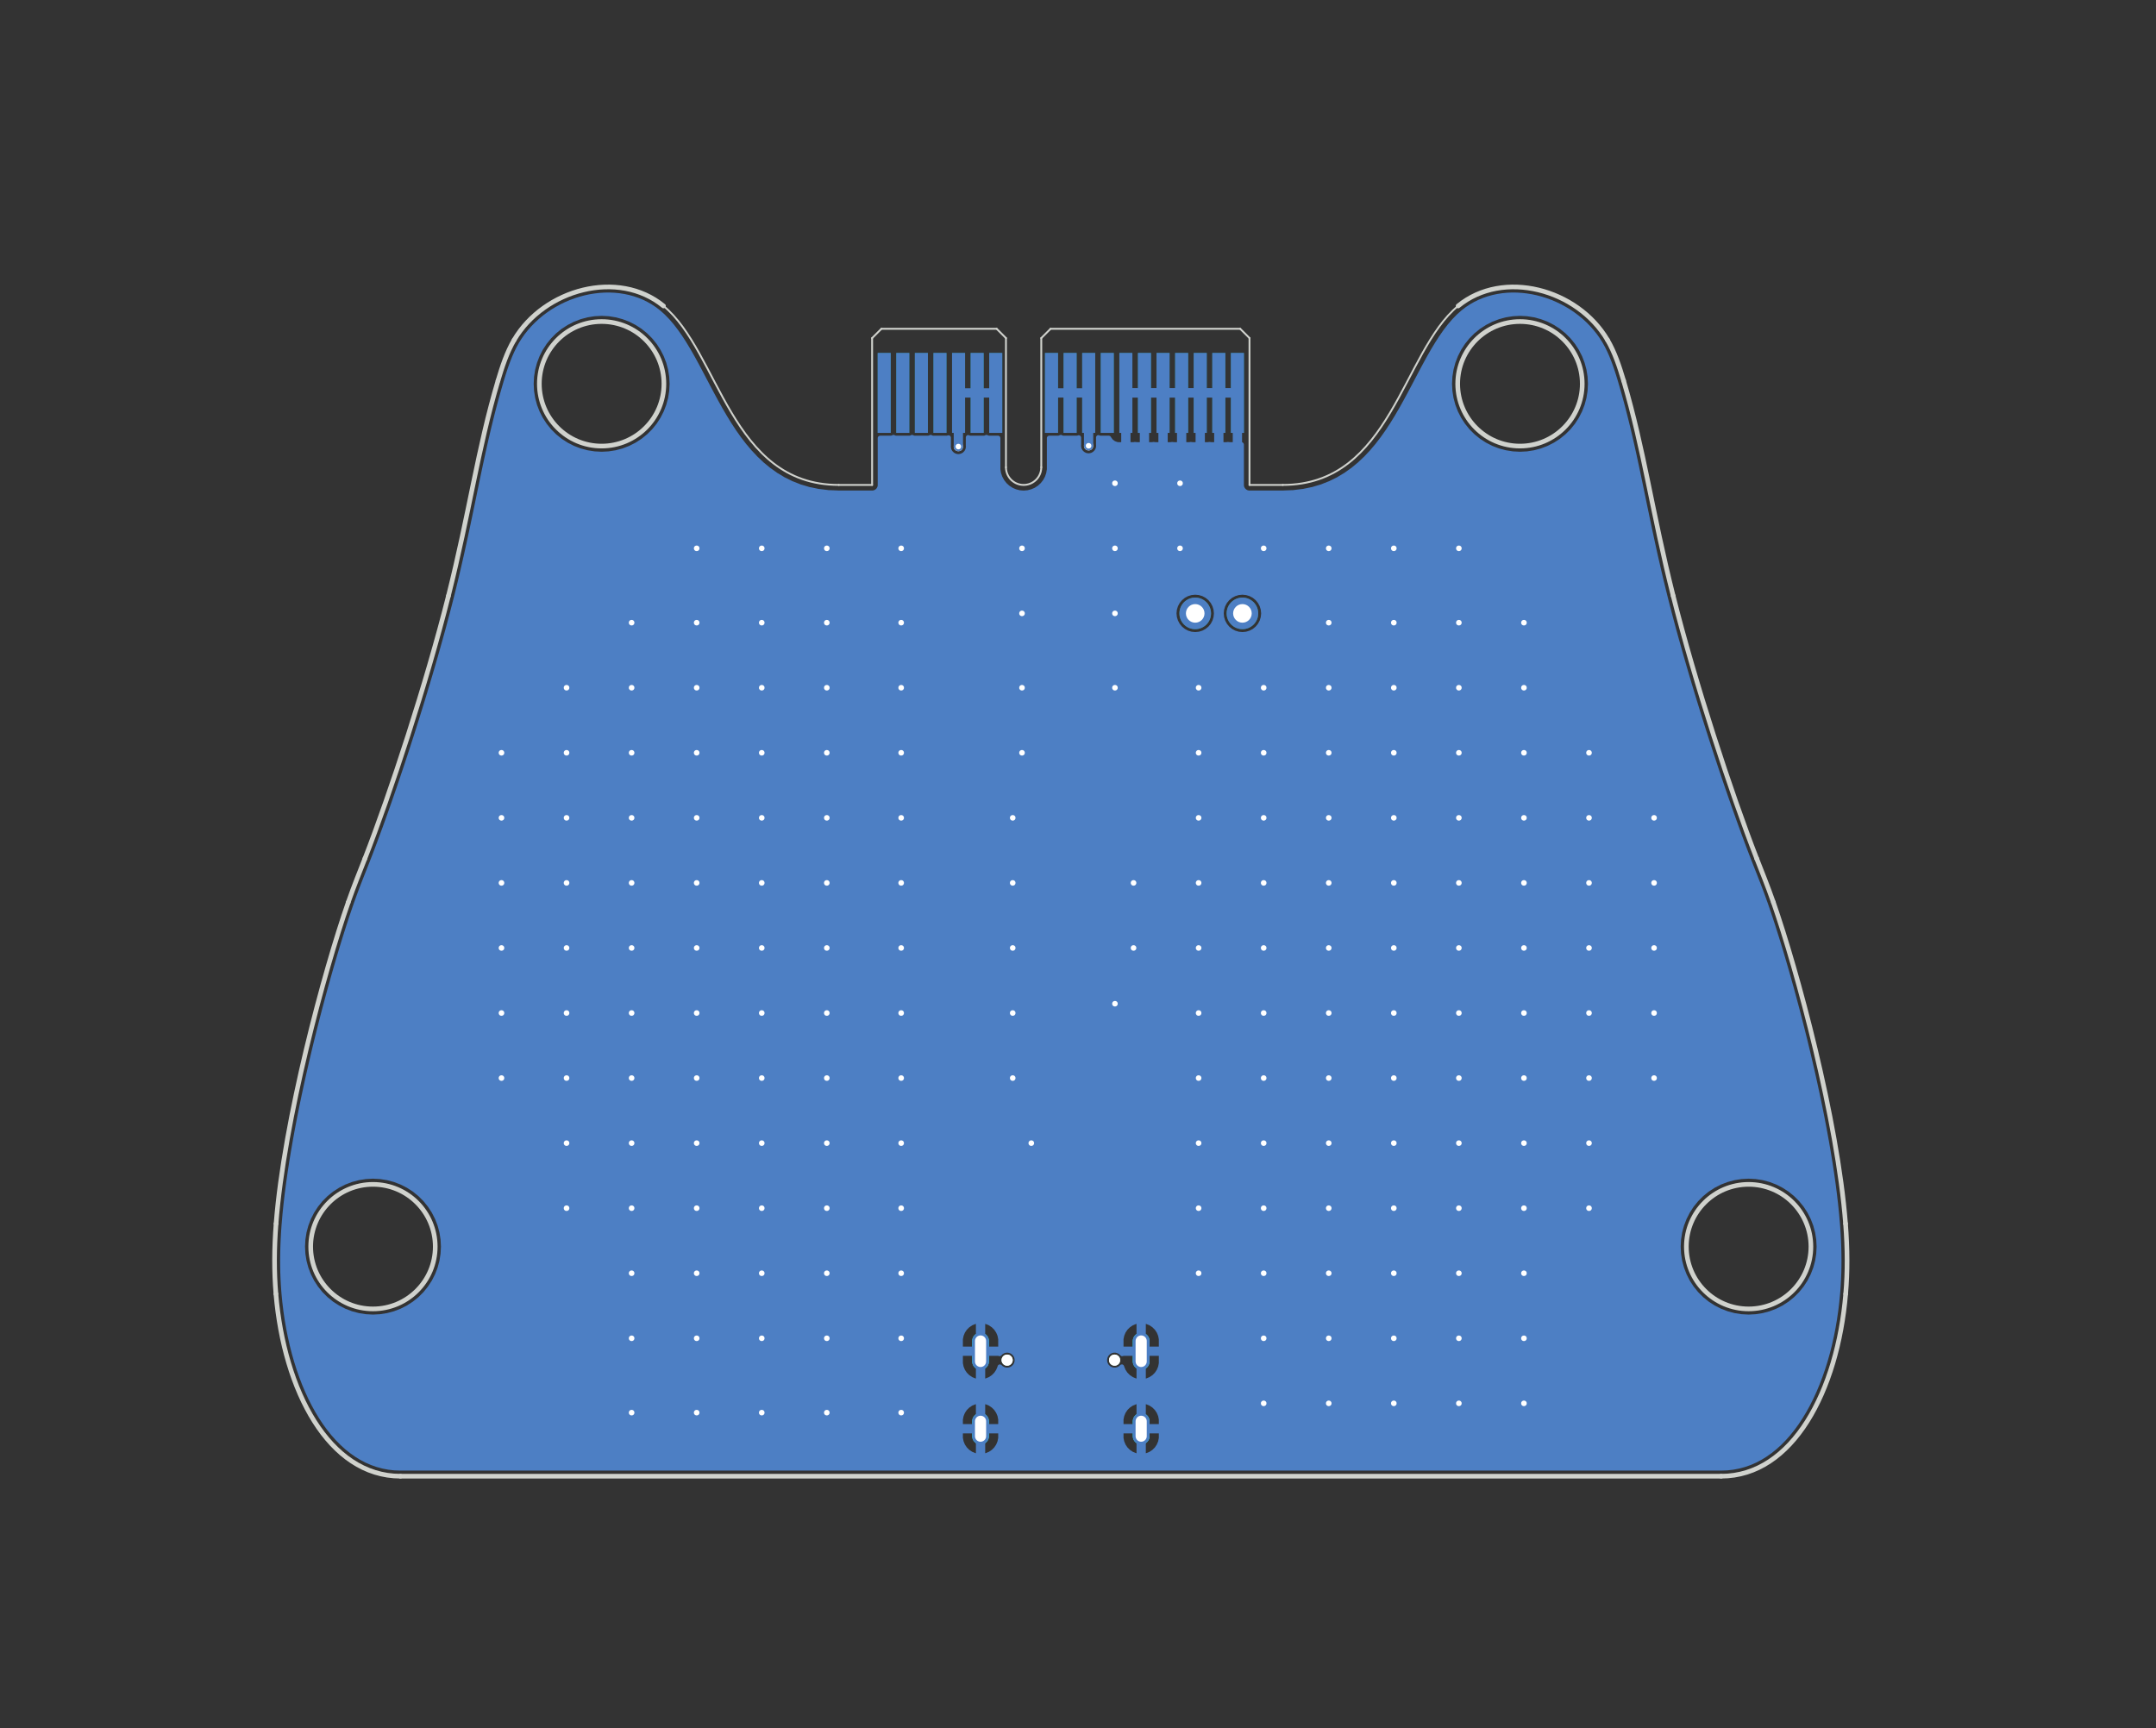 <?xml version="1.0" standalone="no"?>
 <!DOCTYPE svg PUBLIC "-//W3C//DTD SVG 1.1//EN" 
 "http://www.w3.org/Graphics/SVG/1.1/DTD/svg11.dtd"> 
<svg
  xmlns:svg="http://www.w3.org/2000/svg"
  xmlns="http://www.w3.org/2000/svg"
  xmlns:xlink="http://www.w3.org/1999/xlink"
  version="1.1"
  width="115.976mm" height="92.989mm" viewBox="0 0 115.976 92.989">
<rect x="0" y="0" width="115.976" height="92.989" fill="#333333" stroke="none"/>
<title>SVG Image created as pcbb.svg date 2025/01/07 19:23:17 </title>
  <desc>Image generated by PCBNEW </desc>
<g style="fill:#000000; fill-opacity:1;stroke:#000000; stroke-opacity:1;
stroke-linecap:round; stroke-linejoin:round;"
 transform="translate(0 0) scale(1 1)">
</g>
<g style="fill:#000000; fill-opacity:1; stroke:none;">
<circle cx="59.956" cy="73.175" r="0.3" /> 
</g>
<g style="fill:#000000; fill-opacity:1; stroke:none;">
<circle cx="54.176" cy="73.175" r="0.3" /> 
</g>
<g style="fill:none; 
stroke:#000000; stroke-width:0.6; stroke-opacity:1; 
stroke-linecap:round; stroke-linejoin:round;">
<path d="M61.386 73.245
L61.386 72.145
" />
<path d="M61.386 77.265
L61.386 76.465
" />
<path d="M52.746 73.245
L52.746 72.145
" />
<path d="M52.746 77.265
L52.746 76.465
" />
</g>
<g style="fill:#000000; fill-opacity:1; stroke:none;">
<circle cx="66.833" cy="33" r="0.5" /> 
</g>
<g style="fill:#000000; fill-opacity:1; stroke:none;">
<circle cx="64.293" cy="33" r="0.5" /> 
</g>
<g style="fill:#02FFEE; fill-opacity:0.4; stroke:none;">
<circle cx="59.956" cy="73.175" r="0.3" /> 
</g>
<g style="fill:#02FFEE; fill-opacity:0.4; stroke:none;">
<circle cx="54.176" cy="73.175" r="0.3" /> 
</g>
<g style="fill:none; 
stroke:#02FFEE; stroke-width:0.9; stroke-opacity:1; 
stroke-linecap:round; stroke-linejoin:round;">
<path d="M61.386 73.245
L61.386 72.145
" />
<path d="M61.386 77.265
L61.386 76.465
" />
<path d="M52.746 73.245
L52.746 72.145
" />
<path d="M52.746 77.265
L52.746 76.465
" />
</g>
<g style="fill:#02FFEE; fill-opacity:0.4; stroke:none;">
<circle cx="66.833" cy="33" r="0.85" /> 
</g>
<g style="fill:#02FFEE; fill-opacity:0.4; stroke:none;">
<circle cx="64.293" cy="33" r="0.85" /> 
<path style="fill:#02FFEE; fill-opacity:0.4; stroke:none;fill-rule:evenodd;"
d="M 66.913,23.289
66.913,18.989
66.213,18.989
66.213,23.289
Z" /> 
<path style="fill:#02FFEE; fill-opacity:0.4; stroke:none;fill-rule:evenodd;"
d="M 65.913,23.289
65.913,18.989
65.213,18.989
65.213,23.289
Z" /> 
<path style="fill:#02FFEE; fill-opacity:0.4; stroke:none;fill-rule:evenodd;"
d="M 64.913,23.289
64.913,18.989
64.213,18.989
64.213,23.289
Z" /> 
<path style="fill:#02FFEE; fill-opacity:0.4; stroke:none;fill-rule:evenodd;"
d="M 63.913,23.289
63.913,18.989
63.213,18.989
63.213,23.289
Z" /> 
<path style="fill:#02FFEE; fill-opacity:0.4; stroke:none;fill-rule:evenodd;"
d="M 62.913,23.289
62.913,18.989
62.213,18.989
62.213,23.289
Z" /> 
<path style="fill:#02FFEE; fill-opacity:0.4; stroke:none;fill-rule:evenodd;"
d="M 61.913,23.289
61.913,18.989
61.213,18.989
61.213,23.289
Z" /> 
<path style="fill:#02FFEE; fill-opacity:0.4; stroke:none;fill-rule:evenodd;"
d="M 60.913,23.289
60.913,18.989
60.213,18.989
60.213,23.289
Z" /> 
<path style="fill:#02FFEE; fill-opacity:0.4; stroke:none;fill-rule:evenodd;"
d="M 59.913,23.289
59.913,18.989
59.213,18.989
59.213,23.289
Z" /> 
<path style="fill:#02FFEE; fill-opacity:0.4; stroke:none;fill-rule:evenodd;"
d="M 58.913,23.289
58.913,18.989
58.213,18.989
58.213,23.289
Z" /> 
<path style="fill:#02FFEE; fill-opacity:0.4; stroke:none;fill-rule:evenodd;"
d="M 57.913,23.289
57.913,18.989
57.213,18.989
57.213,23.289
Z" /> 
<path style="fill:#02FFEE; fill-opacity:0.4; stroke:none;fill-rule:evenodd;"
d="M 56.913,23.289
56.913,18.989
56.213,18.989
56.213,23.289
Z" /> 
<path style="fill:#02FFEE; fill-opacity:0.4; stroke:none;fill-rule:evenodd;"
d="M 53.913,23.289
53.913,18.989
53.213,18.989
53.213,23.289
Z" /> 
<path style="fill:#02FFEE; fill-opacity:0.4; stroke:none;fill-rule:evenodd;"
d="M 52.913,23.289
52.913,18.989
52.213,18.989
52.213,23.289
Z" /> 
<path style="fill:#02FFEE; fill-opacity:0.4; stroke:none;fill-rule:evenodd;"
d="M 51.913,23.289
51.913,18.989
51.213,18.989
51.213,23.289
Z" /> 
<path style="fill:#02FFEE; fill-opacity:0.4; stroke:none;fill-rule:evenodd;"
d="M 50.913,23.289
50.913,18.989
50.213,18.989
50.213,23.289
Z" /> 
<path style="fill:#02FFEE; fill-opacity:0.4; stroke:none;fill-rule:evenodd;"
d="M 49.913,23.289
49.913,18.989
49.213,18.989
49.213,23.289
Z" /> 
<path style="fill:#02FFEE; fill-opacity:0.4; stroke:none;fill-rule:evenodd;"
d="M 48.913,23.289
48.913,18.989
48.213,18.989
48.213,23.289
Z" /> 
<path style="fill:#02FFEE; fill-opacity:0.4; stroke:none;fill-rule:evenodd;"
d="M 47.913,23.289
47.913,18.989
47.213,18.989
47.213,23.289
Z" /> 
</g>
<g style="fill:none; 
stroke:#D0D2CD; stroke-width:0.25; stroke-opacity:1; 
stroke-linecap:round; stroke-linejoin:round;">
<path d="M99.276,65.834 C99.382,67.199 99.385,68.42 99.284,69.61" />
</g>
<g style="fill:none; 
stroke:#D0D2CD; stroke-width:0.1; stroke-opacity:1; 
stroke-linecap:round; stroke-linejoin:round;">
<path d="M45.123,26.089 C39.293,26.089 38.694,18.925 35.692,16.461" />
</g>
<g style="fill:none; 
stroke:#D0D2CD; stroke-width:0.25; stroke-opacity:1; 
stroke-linecap:round; stroke-linejoin:round;">
<circle cx="81.763" cy="20.649" r="3.35" /> 
<path d="M95.394,48.545 C96.672,52.196 98.842,60.227 99.276,65.834" />
<path d="M99.284,69.61 C98.846,74.82 96.437,79.419 92.584,79.419" />
<path d="M35.692,16.461 C33.266,14.469 29.271,15.547 27.658,18.288" />
<path d="M14.85,65.834 C14.744,67.199 14.742,68.42 14.842,69.61" />
</g>
<g style="fill:none; 
stroke:#D0D2CD; stroke-width:0.1; stroke-opacity:1; 
stroke-linecap:round; stroke-linejoin:round;">
<path d="M69.003,26.089 C74.833,26.089 75.432,18.925 78.434,16.461" />
</g>
<g style="fill:none; 
stroke:#D0D2CD; stroke-width:0.25; stroke-opacity:1; 
stroke-linecap:round; stroke-linejoin:round;">
<path d="M90.004,32.059 C91.186,36.754 93.125,42.67 94.498,46.194" />
<path d="M14.842,69.61 C15.28,74.82 17.689,79.419 21.542,79.419" />
<path d="M26.789,20.48 C25.691,24.18 25.255,27.559 24.122,32.059" />
<path d="M24.122,32.059 C22.941,36.754 21.001,42.67 19.628,46.194" />
<circle cx="20.063" cy="67.069" r="3.35" /> 
<circle cx="94.063" cy="67.069" r="3.35" /> 
<path d="M21.542 79.419
L92.584 79.419
" />
<path d="M18.733,48.545 C17.454,52.196 15.284,60.227 14.85,65.834" />
</g>
<g style="fill:none; 
stroke:#D0D2CD; stroke-width:0.1; stroke-opacity:1; 
stroke-linecap:round; stroke-linejoin:round;">
<path d="M67.213 26.089
L69.003 26.089
" />
</g>
<g style="fill:none; 
stroke:#D0D2CD; stroke-width:0.25; stroke-opacity:1; 
stroke-linecap:round; stroke-linejoin:round;">
<path d="M87.337,20.48 C88.435,24.18 88.871,27.559 90.004,32.059" />
<path d="M86.468,18.288 C86.861,18.957 87.113,19.726 87.337,20.48" />
<path d="M27.658,18.288 C27.265,18.957 27.013,19.726 26.789,20.48" />
<circle cx="32.363" cy="20.649" r="3.35" /> 
<path d="M94.498,46.194 C94.794,46.955 95.064,47.605 95.394,48.545" />
</g>
<g style="fill:none; 
stroke:#D0D2CD; stroke-width:0.1; stroke-opacity:1; 
stroke-linecap:round; stroke-linejoin:round;">
<path d="M46.913 26.089
L45.123 26.089
" />
</g>
<g style="fill:none; 
stroke:#D0D2CD; stroke-width:0.25; stroke-opacity:1; 
stroke-linecap:round; stroke-linejoin:round;">
<path d="M78.434,16.461 C80.86,14.469 84.855,15.547 86.468,18.288" />
<path d="M19.628,46.194 C19.332,46.955 19.062,47.605 18.733,48.545" />
</g>
<g style="fill:none; 
stroke:#D0D2CD; stroke-width:0.1; stroke-opacity:1; 
stroke-linecap:round; stroke-linejoin:round;">
<path d="M67.213 18.189
L67.213 26.089
" />
<path d="M66.713 17.689
L67.213 18.189
" />
<path d="M56.513 17.689
L66.713 17.689
" />
<path d="M56.513 17.689
L56.013 18.189
" />
<path d="M56.013 18.189
L56.013 25.139
" />
<path d="M54.113 18.189
L54.113 25.139
" />
<path d="M53.613 17.689
L54.113 18.189
" />
<path d="M47.413 17.689
L53.613 17.689
" />
<path d="M47.413 17.689
L46.913 18.189
" />
<path d="M46.913 18.189
L46.913 26.089
" />
<path d="M54.113 25.139 A0.95 0.95 0.0 0 0 56.013 25.139" />
</g>
<g style="fill:#D0D2CD; fill-opacity:1; stroke:none;">
<circle cx="59.956" cy="73.175" r="0.3" /> 
</g>
<g style="fill:#D0D2CD; fill-opacity:1; stroke:none;">
<circle cx="54.176" cy="73.175" r="0.3" /> 
</g>
<g style="fill:none; 
stroke:#D0D2CD; stroke-width:0.6; stroke-opacity:1; 
stroke-linecap:round; stroke-linejoin:round;">
<path d="M61.386 73.245
L61.386 72.145
" />
<path d="M61.386 77.265
L61.386 76.465
" />
<path d="M52.746 73.245
L52.746 72.145
" />
<path d="M52.746 77.265
L52.746 76.465
" />
</g>
<g style="fill:#D0D2CD; fill-opacity:1; stroke:none;">
<circle cx="66.833" cy="33" r="0.5" /> 
</g>
<g style="fill:#D0D2CD; fill-opacity:1; stroke:none;">
<circle cx="64.293" cy="33" r="0.5" /> 
</g>
<g style="fill:none; 
stroke:#4D7FC4; stroke-width:0.9; stroke-opacity:1; 
stroke-linecap:round; stroke-linejoin:round;">
<path d="M61.386 73.245
L61.386 72.145
" />
<path d="M61.386 77.265
L61.386 76.465
" />
<path d="M52.746 73.245
L52.746 72.145
" />
<path d="M52.746 77.265
L52.746 76.465
" />
</g>
<g style="fill:#4D7FC4; fill-opacity:1; stroke:none;">
<circle cx="66.833" cy="33" r="0.85" /> 
</g>
<g style="fill:#4D7FC4; fill-opacity:1; stroke:none;">
<circle cx="64.293" cy="33" r="0.85" /> 
<path style="fill:#4D7FC4; fill-opacity:1; stroke:none;fill-rule:evenodd;"
d="M 66.913,23.289
66.913,18.989
66.213,18.989
66.213,23.289
Z" /> 
<path style="fill:#4D7FC4; fill-opacity:1; stroke:none;fill-rule:evenodd;"
d="M 65.913,23.289
65.913,18.989
65.213,18.989
65.213,23.289
Z" /> 
<path style="fill:#4D7FC4; fill-opacity:1; stroke:none;fill-rule:evenodd;"
d="M 64.913,23.289
64.913,18.989
64.213,18.989
64.213,23.289
Z" /> 
<path style="fill:#4D7FC4; fill-opacity:1; stroke:none;fill-rule:evenodd;"
d="M 63.913,23.289
63.913,18.989
63.213,18.989
63.213,23.289
Z" /> 
<path style="fill:#4D7FC4; fill-opacity:1; stroke:none;fill-rule:evenodd;"
d="M 62.913,23.289
62.913,18.989
62.213,18.989
62.213,23.289
Z" /> 
<path style="fill:#4D7FC4; fill-opacity:1; stroke:none;fill-rule:evenodd;"
d="M 61.913,23.289
61.913,18.989
61.213,18.989
61.213,23.289
Z" /> 
<path style="fill:#4D7FC4; fill-opacity:1; stroke:none;fill-rule:evenodd;"
d="M 60.913,23.289
60.913,18.989
60.213,18.989
60.213,23.289
Z" /> 
<path style="fill:#4D7FC4; fill-opacity:1; stroke:none;fill-rule:evenodd;"
d="M 59.913,23.289
59.913,18.989
59.213,18.989
59.213,23.289
Z" /> 
<path style="fill:#4D7FC4; fill-opacity:1; stroke:none;fill-rule:evenodd;"
d="M 58.913,23.289
58.913,18.989
58.213,18.989
58.213,23.289
Z" /> 
<path style="fill:#4D7FC4; fill-opacity:1; stroke:none;fill-rule:evenodd;"
d="M 57.913,23.289
57.913,18.989
57.213,18.989
57.213,23.289
Z" /> 
<path style="fill:#4D7FC4; fill-opacity:1; stroke:none;fill-rule:evenodd;"
d="M 56.913,23.289
56.913,18.989
56.213,18.989
56.213,23.289
Z" /> 
<path style="fill:#4D7FC4; fill-opacity:1; stroke:none;fill-rule:evenodd;"
d="M 53.913,23.289
53.913,18.989
53.213,18.989
53.213,23.289
Z" /> 
<path style="fill:#4D7FC4; fill-opacity:1; stroke:none;fill-rule:evenodd;"
d="M 52.913,23.289
52.913,18.989
52.213,18.989
52.213,23.289
Z" /> 
<path style="fill:#4D7FC4; fill-opacity:1; stroke:none;fill-rule:evenodd;"
d="M 51.913,23.289
51.913,18.989
51.213,18.989
51.213,23.289
Z" /> 
<path style="fill:#4D7FC4; fill-opacity:1; stroke:none;fill-rule:evenodd;"
d="M 50.913,23.289
50.913,18.989
50.213,18.989
50.213,23.289
Z" /> 
<path style="fill:#4D7FC4; fill-opacity:1; stroke:none;fill-rule:evenodd;"
d="M 49.913,23.289
49.913,18.989
49.213,18.989
49.213,23.289
Z" /> 
<path style="fill:#4D7FC4; fill-opacity:1; stroke:none;fill-rule:evenodd;"
d="M 48.913,23.289
48.913,18.989
48.213,18.989
48.213,23.289
Z" /> 
<path style="fill:#4D7FC4; fill-opacity:1; stroke:none;fill-rule:evenodd;"
d="M 47.913,23.289
47.913,18.989
47.213,18.989
47.213,23.289
Z" /> 
</g>
<g style="fill:#ECECEC; fill-opacity:1; stroke:none;">
<circle cx="37.476" cy="54.5" r="0.2" /> 
</g>
<g style="fill:#ECECEC; fill-opacity:1; stroke:none;">
<circle cx="59.976" cy="29.5" r="0.2" /> 
</g>
<g style="fill:#ECECEC; fill-opacity:1; stroke:none;">
<circle cx="33.976" cy="51" r="0.2" /> 
</g>
<g style="fill:#ECECEC; fill-opacity:1; stroke:none;">
<circle cx="44.476" cy="44" r="0.2" /> 
</g>
<g style="fill:#ECECEC; fill-opacity:1; stroke:none;">
<circle cx="40.976" cy="58" r="0.2" /> 
</g>
<g style="fill:#ECECEC; fill-opacity:1; stroke:none;">
<circle cx="74.976" cy="65" r="0.2" /> 
</g>
<g style="fill:#ECECEC; fill-opacity:1; stroke:none;">
<circle cx="48.476" cy="47.5" r="0.2" /> 
</g>
<g style="fill:#ECECEC; fill-opacity:1; stroke:none;">
<circle cx="67.976" cy="68.5" r="0.2" /> 
</g>
<g style="fill:#ECECEC; fill-opacity:1; stroke:none;">
<circle cx="71.476" cy="75.5" r="0.2" /> 
</g>
<g style="fill:#ECECEC; fill-opacity:1; stroke:none;">
<circle cx="59.976" cy="37" r="0.2" /> 
</g>
<g style="fill:#ECECEC; fill-opacity:1; stroke:none;">
<circle cx="85.476" cy="44" r="0.2" /> 
</g>
<g style="fill:#ECECEC; fill-opacity:1; stroke:none;">
<circle cx="63.476" cy="29.5" r="0.2" /> 
</g>
<g style="fill:#ECECEC; fill-opacity:1; stroke:none;">
<circle cx="81.976" cy="40.5" r="0.2" /> 
</g>
<g style="fill:#ECECEC; fill-opacity:1; stroke:none;">
<circle cx="81.976" cy="58" r="0.2" /> 
</g>
<g style="fill:#ECECEC; fill-opacity:1; stroke:none;">
<circle cx="85.476" cy="47.5" r="0.2" /> 
</g>
<g style="fill:#ECECEC; fill-opacity:1; stroke:none;">
<circle cx="44.476" cy="40.5" r="0.2" /> 
</g>
<g style="fill:#ECECEC; fill-opacity:1; stroke:none;">
<circle cx="26.976" cy="58" r="0.2" /> 
</g>
<g style="fill:#ECECEC; fill-opacity:1; stroke:none;">
<circle cx="67.976" cy="51" r="0.2" /> 
</g>
<g style="fill:#ECECEC; fill-opacity:1; stroke:none;">
<circle cx="85.476" cy="58" r="0.2" /> 
</g>
<g style="fill:#ECECEC; fill-opacity:1; stroke:none;">
<circle cx="71.476" cy="44" r="0.2" /> 
</g>
<g style="fill:#ECECEC; fill-opacity:1; stroke:none;">
<circle cx="71.476" cy="33.5" r="0.2" /> 
</g>
<g style="fill:#ECECEC; fill-opacity:1; stroke:none;">
<circle cx="64.476" cy="44" r="0.2" /> 
</g>
<g style="fill:#ECECEC; fill-opacity:1; stroke:none;">
<circle cx="78.476" cy="58" r="0.2" /> 
</g>
<g style="fill:#ECECEC; fill-opacity:1; stroke:none;">
<circle cx="37.476" cy="72" r="0.2" /> 
</g>
<g style="fill:#ECECEC; fill-opacity:1; stroke:none;">
<circle cx="37.476" cy="37" r="0.2" /> 
</g>
<g style="fill:#ECECEC; fill-opacity:1; stroke:none;">
<circle cx="40.976" cy="37" r="0.2" /> 
</g>
<g style="fill:#ECECEC; fill-opacity:1; stroke:none;">
<circle cx="37.476" cy="29.5" r="0.2" /> 
</g>
<g style="fill:#ECECEC; fill-opacity:1; stroke:none;">
<circle cx="54.476" cy="58" r="0.2" /> 
</g>
<g style="fill:#ECECEC; fill-opacity:1; stroke:none;">
<circle cx="30.476" cy="47.5" r="0.2" /> 
</g>
<g style="fill:#ECECEC; fill-opacity:1; stroke:none;">
<circle cx="40.976" cy="65" r="0.2" /> 
</g>
<g style="fill:#ECECEC; fill-opacity:1; stroke:none;">
<circle cx="48.476" cy="61.5" r="0.2" /> 
</g>
<g style="fill:#ECECEC; fill-opacity:1; stroke:none;">
<circle cx="74.976" cy="37" r="0.2" /> 
</g>
<g style="fill:#ECECEC; fill-opacity:1; stroke:none;">
<circle cx="88.976" cy="58" r="0.2" /> 
</g>
<g style="fill:#ECECEC; fill-opacity:1; stroke:none;">
<circle cx="37.476" cy="33.5" r="0.2" /> 
</g>
<g style="fill:#ECECEC; fill-opacity:1; stroke:none;">
<circle cx="40.976" cy="47.5" r="0.2" /> 
</g>
<g style="fill:#ECECEC; fill-opacity:1; stroke:none;">
<circle cx="71.476" cy="72" r="0.2" /> 
</g>
<g style="fill:#ECECEC; fill-opacity:1; stroke:none;">
<circle cx="78.476" cy="47.5" r="0.2" /> 
</g>
<g style="fill:#ECECEC; fill-opacity:1; stroke:none;">
<circle cx="33.976" cy="44" r="0.2" /> 
</g>
<g style="fill:#ECECEC; fill-opacity:1; stroke:none;">
<circle cx="74.976" cy="58" r="0.2" /> 
</g>
<g style="fill:#ECECEC; fill-opacity:1; stroke:none;">
<circle cx="67.976" cy="72" r="0.2" /> 
</g>
<g style="fill:#ECECEC; fill-opacity:1; stroke:none;">
<circle cx="44.476" cy="51" r="0.2" /> 
</g>
<g style="fill:#ECECEC; fill-opacity:1; stroke:none;">
<circle cx="67.976" cy="54.5" r="0.2" /> 
</g>
<g style="fill:#ECECEC; fill-opacity:1; stroke:none;">
<circle cx="60.976" cy="47.5" r="0.2" /> 
</g>
<g style="fill:#ECECEC; fill-opacity:1; stroke:none;">
<circle cx="44.476" cy="37" r="0.2" /> 
</g>
<g style="fill:#ECECEC; fill-opacity:1; stroke:none;">
<circle cx="81.976" cy="54.5" r="0.2" /> 
</g>
<g style="fill:#ECECEC; fill-opacity:1; stroke:none;">
<circle cx="48.476" cy="65" r="0.2" /> 
</g>
<g style="fill:#ECECEC; fill-opacity:1; stroke:none;">
<circle cx="48.476" cy="51" r="0.2" /> 
</g>
<g style="fill:#ECECEC; fill-opacity:1; stroke:none;">
<circle cx="74.976" cy="44" r="0.2" /> 
</g>
<g style="fill:#ECECEC; fill-opacity:1; stroke:none;">
<circle cx="78.476" cy="40.5" r="0.2" /> 
</g>
<g style="fill:#ECECEC; fill-opacity:1; stroke:none;">
<circle cx="33.976" cy="61.5" r="0.2" /> 
</g>
<g style="fill:#ECECEC; fill-opacity:1; stroke:none;">
<circle cx="40.976" cy="33.5" r="0.2" /> 
</g>
<g style="fill:#ECECEC; fill-opacity:1; stroke:none;">
<circle cx="30.476" cy="61.5" r="0.2" /> 
</g>
<g style="fill:#ECECEC; fill-opacity:1; stroke:none;">
<circle cx="33.976" cy="37" r="0.2" /> 
</g>
<g style="fill:#ECECEC; fill-opacity:1; stroke:none;">
<circle cx="48.476" cy="68.5" r="0.2" /> 
</g>
<g style="fill:#ECECEC; fill-opacity:1; stroke:none;">
<circle cx="67.976" cy="44" r="0.2" /> 
</g>
<g style="fill:#ECECEC; fill-opacity:1; stroke:none;">
<circle cx="54.476" cy="44" r="0.2" /> 
</g>
<g style="fill:#ECECEC; fill-opacity:1; stroke:none;">
<circle cx="40.976" cy="54.5" r="0.2" /> 
</g>
<g style="fill:#ECECEC; fill-opacity:1; stroke:none;">
<circle cx="64.476" cy="68.5" r="0.2" /> 
</g>
<g style="fill:#ECECEC; fill-opacity:1; stroke:none;">
<circle cx="37.476" cy="44" r="0.2" /> 
</g>
<g style="fill:#ECECEC; fill-opacity:1; stroke:none;">
<circle cx="71.476" cy="37" r="0.2" /> 
</g>
<g style="fill:#ECECEC; fill-opacity:1; stroke:none;">
<circle cx="48.476" cy="44" r="0.2" /> 
</g>
<g style="fill:#ECECEC; fill-opacity:1; stroke:none;">
<circle cx="81.976" cy="68.5" r="0.2" /> 
</g>
<g style="fill:#ECECEC; fill-opacity:1; stroke:none;">
<circle cx="67.976" cy="58" r="0.2" /> 
</g>
<g style="fill:#ECECEC; fill-opacity:1; stroke:none;">
<circle cx="33.976" cy="40.5" r="0.2" /> 
</g>
<g style="fill:#ECECEC; fill-opacity:1; stroke:none;">
<circle cx="48.476" cy="76" r="0.2" /> 
</g>
<g style="fill:#ECECEC; fill-opacity:1; stroke:none;">
<circle cx="54.476" cy="54.5" r="0.2" /> 
</g>
<g style="fill:#ECECEC; fill-opacity:1; stroke:none;">
<circle cx="30.476" cy="44" r="0.2" /> 
</g>
<g style="fill:#ECECEC; fill-opacity:1; stroke:none;">
<circle cx="74.976" cy="61.5" r="0.2" /> 
</g>
<g style="fill:#ECECEC; fill-opacity:1; stroke:none;">
<circle cx="44.476" cy="54.5" r="0.2" /> 
</g>
<g style="fill:#ECECEC; fill-opacity:1; stroke:none;">
<circle cx="33.976" cy="33.5" r="0.2" /> 
</g>
<g style="fill:#ECECEC; fill-opacity:1; stroke:none;">
<circle cx="37.476" cy="47.5" r="0.2" /> 
</g>
<g style="fill:#ECECEC; fill-opacity:1; stroke:none;">
<circle cx="81.976" cy="33.5" r="0.2" /> 
</g>
<g style="fill:#ECECEC; fill-opacity:1; stroke:none;">
<circle cx="78.476" cy="29.5" r="0.2" /> 
</g>
<g style="fill:#ECECEC; fill-opacity:1; stroke:none;">
<circle cx="54.976" cy="40.5" r="0.2" /> 
</g>
<g style="fill:#ECECEC; fill-opacity:1; stroke:none;">
<circle cx="44.476" cy="33.5" r="0.2" /> 
</g>
<g style="fill:#ECECEC; fill-opacity:1; stroke:none;">
<circle cx="74.976" cy="47.5" r="0.2" /> 
</g>
<g style="fill:#ECECEC; fill-opacity:1; stroke:none;">
<circle cx="74.976" cy="40.5" r="0.2" /> 
</g>
<g style="fill:#ECECEC; fill-opacity:1; stroke:none;">
<circle cx="30.476" cy="54.5" r="0.2" /> 
</g>
<g style="fill:#ECECEC; fill-opacity:1; stroke:none;">
<circle cx="67.976" cy="37" r="0.2" /> 
</g>
<g style="fill:#ECECEC; fill-opacity:1; stroke:none;">
<circle cx="44.476" cy="76" r="0.2" /> 
</g>
<g style="fill:#ECECEC; fill-opacity:1; stroke:none;">
<circle cx="71.476" cy="51" r="0.2" /> 
</g>
<g style="fill:#ECECEC; fill-opacity:1; stroke:none;">
<circle cx="71.476" cy="58" r="0.2" /> 
</g>
<g style="fill:#ECECEC; fill-opacity:1; stroke:none;">
<circle cx="85.476" cy="54.5" r="0.2" /> 
</g>
<g style="fill:#ECECEC; fill-opacity:1; stroke:none;">
<circle cx="74.976" cy="33.5" r="0.2" /> 
</g>
<g style="fill:#ECECEC; fill-opacity:1; stroke:none;">
<circle cx="85.476" cy="51" r="0.2" /> 
</g>
<g style="fill:#ECECEC; fill-opacity:1; stroke:none;">
<circle cx="40.976" cy="51" r="0.2" /> 
</g>
<g style="fill:#ECECEC; fill-opacity:1; stroke:none;">
<circle cx="88.976" cy="54.5" r="0.2" /> 
</g>
<g style="fill:#ECECEC; fill-opacity:1; stroke:none;">
<circle cx="30.476" cy="51" r="0.2" /> 
</g>
<g style="fill:#ECECEC; fill-opacity:1; stroke:none;">
<circle cx="44.476" cy="65" r="0.2" /> 
</g>
<g style="fill:#ECECEC; fill-opacity:1; stroke:none;">
<circle cx="74.976" cy="51" r="0.2" /> 
</g>
<g style="fill:#ECECEC; fill-opacity:1; stroke:none;">
<circle cx="44.476" cy="72" r="0.2" /> 
</g>
<g style="fill:#ECECEC; fill-opacity:1; stroke:none;">
<circle cx="37.476" cy="68.5" r="0.2" /> 
</g>
<g style="fill:#ECECEC; fill-opacity:1; stroke:none;">
<circle cx="64.476" cy="61.5" r="0.2" /> 
</g>
<g style="fill:#ECECEC; fill-opacity:1; stroke:none;">
<circle cx="54.976" cy="37" r="0.2" /> 
</g>
<g style="fill:#ECECEC; fill-opacity:1; stroke:none;">
<circle cx="64.476" cy="47.5" r="0.2" /> 
</g>
<g style="fill:#ECECEC; fill-opacity:1; stroke:none;">
<circle cx="59.976" cy="33" r="0.2" /> 
</g>
<g style="fill:#ECECEC; fill-opacity:1; stroke:none;">
<circle cx="60.976" cy="51" r="0.2" /> 
</g>
<g style="fill:#ECECEC; fill-opacity:1; stroke:none;">
<circle cx="40.976" cy="72" r="0.2" /> 
</g>
<g style="fill:#ECECEC; fill-opacity:1; stroke:none;">
<circle cx="55.476" cy="61.5" r="0.2" /> 
</g>
<g style="fill:#ECECEC; fill-opacity:1; stroke:none;">
<circle cx="81.976" cy="51" r="0.2" /> 
</g>
<g style="fill:#ECECEC; fill-opacity:1; stroke:none;">
<circle cx="78.476" cy="44" r="0.2" /> 
</g>
<g style="fill:#ECECEC; fill-opacity:1; stroke:none;">
<circle cx="81.976" cy="72" r="0.2" /> 
</g>
<g style="fill:#ECECEC; fill-opacity:1; stroke:none;">
<circle cx="81.976" cy="37" r="0.2" /> 
</g>
<g style="fill:#ECECEC; fill-opacity:1; stroke:none;">
<circle cx="78.476" cy="33.5" r="0.2" /> 
</g>
<g style="fill:#ECECEC; fill-opacity:1; stroke:none;">
<circle cx="26.976" cy="54.5" r="0.2" /> 
</g>
<g style="fill:#ECECEC; fill-opacity:1; stroke:none;">
<circle cx="33.976" cy="58" r="0.2" /> 
</g>
<g style="fill:#ECECEC; fill-opacity:1; stroke:none;">
<circle cx="30.476" cy="58" r="0.2" /> 
</g>
<g style="fill:#ECECEC; fill-opacity:1; stroke:none;">
<circle cx="67.976" cy="29.5" r="0.2" /> 
</g>
<g style="fill:#ECECEC; fill-opacity:1; stroke:none;">
<circle cx="81.976" cy="47.5" r="0.2" /> 
</g>
<g style="fill:#ECECEC; fill-opacity:1; stroke:none;">
<circle cx="78.476" cy="51" r="0.2" /> 
</g>
<g style="fill:#ECECEC; fill-opacity:1; stroke:none;">
<circle cx="78.476" cy="65" r="0.2" /> 
</g>
<g style="fill:#ECECEC; fill-opacity:1; stroke:none;">
<circle cx="44.476" cy="58" r="0.2" /> 
</g>
<g style="fill:#ECECEC; fill-opacity:1; stroke:none;">
<circle cx="37.476" cy="40.5" r="0.2" /> 
</g>
<g style="fill:#ECECEC; fill-opacity:1; stroke:none;">
<circle cx="67.976" cy="75.5" r="0.2" /> 
</g>
<g style="fill:#ECECEC; fill-opacity:1; stroke:none;">
<circle cx="71.476" cy="61.5" r="0.2" /> 
</g>
<g style="fill:#ECECEC; fill-opacity:1; stroke:none;">
<circle cx="64.476" cy="65" r="0.2" /> 
</g>
<g style="fill:#ECECEC; fill-opacity:1; stroke:none;">
<circle cx="48.476" cy="37" r="0.2" /> 
</g>
<g style="fill:#ECECEC; fill-opacity:1; stroke:none;">
<circle cx="81.976" cy="44" r="0.2" /> 
</g>
<g style="fill:#ECECEC; fill-opacity:1; stroke:none;">
<circle cx="37.476" cy="76" r="0.2" /> 
</g>
<g style="fill:#ECECEC; fill-opacity:1; stroke:none;">
<circle cx="71.476" cy="68.5" r="0.2" /> 
</g>
<g style="fill:#ECECEC; fill-opacity:1; stroke:none;">
<circle cx="54.476" cy="47.5" r="0.2" /> 
</g>
<g style="fill:#ECECEC; fill-opacity:1; stroke:none;">
<circle cx="40.976" cy="40.5" r="0.2" /> 
</g>
<g style="fill:#ECECEC; fill-opacity:1; stroke:none;">
<circle cx="74.976" cy="54.5" r="0.2" /> 
</g>
<g style="fill:#ECECEC; fill-opacity:1; stroke:none;">
<circle cx="37.476" cy="65" r="0.2" /> 
</g>
<g style="fill:#ECECEC; fill-opacity:1; stroke:none;">
<circle cx="40.976" cy="29.5" r="0.2" /> 
</g>
<g style="fill:#ECECEC; fill-opacity:1; stroke:none;">
<circle cx="88.976" cy="51" r="0.2" /> 
</g>
<g style="fill:#ECECEC; fill-opacity:1; stroke:none;">
<circle cx="30.476" cy="65" r="0.2" /> 
</g>
<g style="fill:#ECECEC; fill-opacity:1; stroke:none;">
<circle cx="78.476" cy="61.5" r="0.2" /> 
</g>
<g style="fill:#ECECEC; fill-opacity:1; stroke:none;">
<circle cx="26.976" cy="51" r="0.2" /> 
</g>
<g style="fill:#ECECEC; fill-opacity:1; stroke:none;">
<circle cx="81.976" cy="75.5" r="0.2" /> 
</g>
<g style="fill:#ECECEC; fill-opacity:1; stroke:none;">
<circle cx="64.476" cy="58" r="0.2" /> 
</g>
<g style="fill:#ECECEC; fill-opacity:1; stroke:none;">
<circle cx="78.476" cy="68.5" r="0.2" /> 
</g>
<g style="fill:#ECECEC; fill-opacity:1; stroke:none;">
<circle cx="71.476" cy="40.5" r="0.2" /> 
</g>
<g style="fill:#ECECEC; fill-opacity:1; stroke:none;">
<circle cx="30.476" cy="40.5" r="0.2" /> 
</g>
<g style="fill:#ECECEC; fill-opacity:1; stroke:none;">
<circle cx="81.976" cy="61.5" r="0.2" /> 
</g>
<g style="fill:#ECECEC; fill-opacity:1; stroke:none;">
<circle cx="64.476" cy="37" r="0.2" /> 
</g>
<g style="fill:#ECECEC; fill-opacity:1; stroke:none;">
<circle cx="74.976" cy="29.5" r="0.2" /> 
</g>
<g style="fill:#ECECEC; fill-opacity:1; stroke:none;">
<circle cx="33.976" cy="65" r="0.2" /> 
</g>
<g style="fill:#ECECEC; fill-opacity:1; stroke:none;">
<circle cx="40.976" cy="44" r="0.2" /> 
</g>
<g style="fill:#ECECEC; fill-opacity:1; stroke:none;">
<circle cx="54.476" cy="51" r="0.2" /> 
</g>
<g style="fill:#ECECEC; fill-opacity:1; stroke:none;">
<circle cx="48.476" cy="58" r="0.2" /> 
</g>
<g style="fill:#ECECEC; fill-opacity:1; stroke:none;">
<circle cx="78.476" cy="37" r="0.2" /> 
</g>
<g style="fill:#ECECEC; fill-opacity:1; stroke:none;">
<circle cx="67.976" cy="40.5" r="0.2" /> 
</g>
<g style="fill:#ECECEC; fill-opacity:1; stroke:none;">
<circle cx="78.476" cy="72" r="0.2" /> 
</g>
<g style="fill:#ECECEC; fill-opacity:1; stroke:none;">
<circle cx="64.476" cy="54.5" r="0.2" /> 
</g>
<g style="fill:#ECECEC; fill-opacity:1; stroke:none;">
<circle cx="44.476" cy="61.5" r="0.2" /> 
</g>
<g style="fill:#ECECEC; fill-opacity:1; stroke:none;">
<circle cx="74.976" cy="72" r="0.2" /> 
</g>
<g style="fill:#ECECEC; fill-opacity:1; stroke:none;">
<circle cx="85.476" cy="65" r="0.2" /> 
</g>
<g style="fill:#ECECEC; fill-opacity:1; stroke:none;">
<circle cx="67.976" cy="61.5" r="0.2" /> 
</g>
<g style="fill:#ECECEC; fill-opacity:1; stroke:none;">
<circle cx="59.976" cy="26" r="0.2" /> 
</g>
<g style="fill:#ECECEC; fill-opacity:1; stroke:none;">
<circle cx="71.476" cy="29.5" r="0.2" /> 
</g>
<g style="fill:#ECECEC; fill-opacity:1; stroke:none;">
<circle cx="54.976" cy="29.5" r="0.2" /> 
</g>
<g style="fill:#ECECEC; fill-opacity:1; stroke:none;">
<circle cx="71.476" cy="65" r="0.2" /> 
</g>
<g style="fill:#ECECEC; fill-opacity:1; stroke:none;">
<circle cx="48.476" cy="29.5" r="0.2" /> 
</g>
<g style="fill:#ECECEC; fill-opacity:1; stroke:none;">
<circle cx="48.476" cy="54.5" r="0.2" /> 
</g>
<g style="fill:#ECECEC; fill-opacity:1; stroke:none;">
<circle cx="40.976" cy="61.5" r="0.2" /> 
</g>
<g style="fill:#ECECEC; fill-opacity:1; stroke:none;">
<circle cx="26.976" cy="44" r="0.2" /> 
</g>
<g style="fill:#ECECEC; fill-opacity:1; stroke:none;">
<circle cx="85.476" cy="40.5" r="0.2" /> 
</g>
<g style="fill:#ECECEC; fill-opacity:1; stroke:none;">
<circle cx="30.476" cy="37" r="0.2" /> 
</g>
<g style="fill:#ECECEC; fill-opacity:1; stroke:none;">
<circle cx="67.976" cy="47.5" r="0.2" /> 
</g>
<g style="fill:#ECECEC; fill-opacity:1; stroke:none;">
<circle cx="67.976" cy="65" r="0.2" /> 
</g>
<g style="fill:#ECECEC; fill-opacity:1; stroke:none;">
<circle cx="26.976" cy="40.5" r="0.2" /> 
</g>
<g style="fill:#ECECEC; fill-opacity:1; stroke:none;">
<circle cx="26.976" cy="47.5" r="0.2" /> 
</g>
<g style="fill:#ECECEC; fill-opacity:1; stroke:none;">
<circle cx="33.976" cy="47.5" r="0.2" /> 
</g>
<g style="fill:#ECECEC; fill-opacity:1; stroke:none;">
<circle cx="54.976" cy="33" r="0.2" /> 
</g>
<g style="fill:#ECECEC; fill-opacity:1; stroke:none;">
<circle cx="71.476" cy="54.5" r="0.2" /> 
</g>
<g style="fill:#ECECEC; fill-opacity:1; stroke:none;">
<circle cx="85.476" cy="61.5" r="0.2" /> 
</g>
<g style="fill:#ECECEC; fill-opacity:1; stroke:none;">
<circle cx="71.476" cy="47.5" r="0.2" /> 
</g>
<g style="fill:#ECECEC; fill-opacity:1; stroke:none;">
<circle cx="64.476" cy="51" r="0.2" /> 
</g>
<g style="fill:#ECECEC; fill-opacity:1; stroke:none;">
<circle cx="44.476" cy="68.5" r="0.2" /> 
</g>
<g style="fill:#ECECEC; fill-opacity:1; stroke:none;">
<circle cx="48.476" cy="33.5" r="0.2" /> 
</g>
<g style="fill:#ECECEC; fill-opacity:1; stroke:none;">
<circle cx="78.476" cy="54.5" r="0.2" /> 
</g>
<g style="fill:#ECECEC; fill-opacity:1; stroke:none;">
<circle cx="74.976" cy="75.5" r="0.2" /> 
</g>
<g style="fill:#ECECEC; fill-opacity:1; stroke:none;">
<circle cx="37.476" cy="61.5" r="0.2" /> 
</g>
<g style="fill:#ECECEC; fill-opacity:1; stroke:none;">
<circle cx="37.476" cy="58" r="0.2" /> 
</g>
<g style="fill:#ECECEC; fill-opacity:1; stroke:none;">
<circle cx="48.476" cy="72" r="0.2" /> 
</g>
<g style="fill:#ECECEC; fill-opacity:1; stroke:none;">
<circle cx="63.476" cy="26" r="0.2" /> 
</g>
<g style="fill:#ECECEC; fill-opacity:1; stroke:none;">
<circle cx="33.976" cy="54.5" r="0.2" /> 
</g>
<g style="fill:#ECECEC; fill-opacity:1; stroke:none;">
<circle cx="81.976" cy="65" r="0.2" /> 
</g>
<g style="fill:#ECECEC; fill-opacity:1; stroke:none;">
<circle cx="40.976" cy="76" r="0.2" /> 
</g>
<g style="fill:#ECECEC; fill-opacity:1; stroke:none;">
<circle cx="59.976" cy="54" r="0.2" /> 
</g>
<g style="fill:#ECECEC; fill-opacity:1; stroke:none;">
<circle cx="48.476" cy="40.5" r="0.2" /> 
</g>
<g style="fill:#ECECEC; fill-opacity:1; stroke:none;">
<circle cx="44.476" cy="47.5" r="0.2" /> 
</g>
<g style="fill:#ECECEC; fill-opacity:1; stroke:none;">
<circle cx="33.976" cy="76" r="0.2" /> 
</g>
<g style="fill:#ECECEC; fill-opacity:1; stroke:none;">
<circle cx="33.976" cy="68.5" r="0.2" /> 
</g>
<g style="fill:#ECECEC; fill-opacity:1; stroke:none;">
<circle cx="88.976" cy="47.5" r="0.2" /> 
</g>
<g style="fill:#ECECEC; fill-opacity:1; stroke:none;">
<circle cx="40.976" cy="68.5" r="0.2" /> 
</g>
<g style="fill:#ECECEC; fill-opacity:1; stroke:none;">
<circle cx="88.976" cy="44" r="0.2" /> 
</g>
<g style="fill:#ECECEC; fill-opacity:1; stroke:none;">
<circle cx="33.976" cy="72" r="0.2" /> 
</g>
<g style="fill:#ECECEC; fill-opacity:1; stroke:none;">
<circle cx="64.476" cy="40.5" r="0.2" /> 
</g>
<g style="fill:#ECECEC; fill-opacity:1; stroke:none;">
<circle cx="78.476" cy="75.5" r="0.2" /> 
</g>
<g style="fill:#ECECEC; fill-opacity:1; stroke:none;">
<circle cx="37.476" cy="51" r="0.2" /> 
</g>
<g style="fill:#ECECEC; fill-opacity:1; stroke:none;">
<circle cx="74.976" cy="68.5" r="0.2" /> 
</g>
<g style="fill:#ECECEC; fill-opacity:1; stroke:none;">
<circle cx="44.476" cy="29.5" r="0.2" /> 
</g>
<g style="fill:#ECECEC; fill-opacity:1; stroke:none;">
<circle cx="58.558" cy="23.983" r="0.25" /> 
</g>
<g style="fill:#ECECEC; fill-opacity:1; stroke:none;">
<circle cx="51.553" cy="24.026" r="0.25" /> 
</g>
<g style="fill:none; 
stroke:#4D7FC4; stroke-width:0.5; stroke-opacity:1; 
stroke-linecap:round; stroke-linejoin:round;">
<path d="M60.563 21.139
L66.563 21.139
" />
<path d="M58.558 21.144
L58.563 21.139
" />
<path d="M58.563 21.139
L56.613 21.139
" />
<path d="M58.558 23.983
L58.558 21.144
" />
<path d="M51.553 24.026
L51.553 21.187
" />
<path d="M51.563 21.139
L53.513 21.139
" />
<path style="fill:#4D7FC4; fill-opacity:1; stroke:none;fill-rule:evenodd;"
d="M 32.524,15.741
32.517,15.741
32.253,15.758
32.247,15.758
31.983,15.789
31.977,15.79
31.925,15.798
31.712,15.833
31.706,15.834
31.444,15.891
31.438,15.893
31.177,15.962
31.171,15.964
30.913,16.046
30.908,16.048
30.688,16.13
30.653,16.143
30.647,16.145
30.408,16.248
30.397,16.252
30.391,16.255
30.145,16.374
30.14,16.377
29.9,16.508
29.895,16.51
29.661,16.653
29.656,16.656
29.43,16.809
29.425,16.813
29.206,16.977
29.201,16.981
29.119,17.049
28.991,17.155
28.986,17.159
28.823,17.309
28.785,17.344
28.78,17.349
28.589,17.544
28.585,17.548
28.404,17.753
28.4,17.758
28.23,17.972
28.226,17.977
28.069,18.2
28.065,18.206
27.919,18.438
27.916,18.444
27.785,18.68
27.782,18.685
27.662,18.931
27.66,18.936
27.548,19.191
27.546,19.195
27.442,19.457
27.441,19.461
27.343,19.729
27.342,19.732
27.25,20.006
27.25,20.008
27.226,20.081
27.162,20.285
27.162,20.286
27.077,20.566
27.077,20.567
26.977,20.909
26.977,20.91
26.88,21.251
26.88,21.252
26.787,21.591
26.787,21.593
26.697,21.931
26.696,21.932
26.609,22.27
26.609,22.271
26.524,22.609
26.524,22.61
26.442,22.947
26.441,22.948
26.361,23.286
26.361,23.286
26.282,23.625
26.282,23.625
26.205,23.965
26.13,24.304
26.13,24.305
26.13,24.305
26.055,24.647
26.055,24.647
25.981,24.989
25.981,24.99
25.981,24.99
25.908,25.335
25.839,25.663
25.836,25.681
25.836,25.681
25.835,25.681
25.763,26.03
25.763,26.03
25.763,26.031
25.729,26.196
25.692,26.371
25.69,26.383
25.69,26.383
25.69,26.383
25.609,26.775
25.553,27.047
25.553,27.048
25.543,27.094
25.543,27.094
25.534,27.14
25.534,27.14
25.478,27.408
25.478,27.409
25.472,27.438
25.468,27.454
25.46,27.493
25.459,27.5
25.459,27.501
25.402,27.772
25.402,27.773
25.393,27.819
25.393,27.819
25.383,27.864
25.383,27.866
25.325,28.14
25.325,28.141
25.316,28.186
25.316,28.186
25.316,28.186
25.306,28.232
25.306,28.233
25.247,28.512
25.246,28.514
25.237,28.559
25.237,28.559
25.227,28.604
25.227,28.605
25.166,28.888
25.166,28.89
25.164,28.897
25.164,28.897
25.156,28.935
25.151,28.958
25.146,28.98
25.146,28.982
25.084,29.269
25.083,29.271
25.073,29.316
25.073,29.316
25.073,29.316
25.064,29.361
25.063,29.363
24.998,29.655
24.998,29.658
24.993,29.68
24.988,29.702
24.988,29.702
24.978,29.746
24.978,29.749
24.911,30.046
24.91,30.049
24.9,30.093
24.9,30.093
24.89,30.137
24.89,30.14
24.82,30.442
24.82,30.445
24.819,30.451
24.81,30.489
24.801,30.527
24.8,30.533
24.799,30.536
24.727,30.844
24.726,30.847
24.716,30.891
24.716,30.891
24.706,30.934
24.705,30.938
24.63,31.252
24.63,31.255
24.619,31.298
24.619,31.299
24.609,31.342
24.608,31.345
24.53,31.666
24.529,31.669
24.518,31.712
24.518,31.713
24.508,31.756
24.507,31.759
24.425,32.086
24.425,32.09
24.414,32.132
24.414,32.133
24.403,32.176
24.402,32.179
24.312,32.531
24.311,32.535
24.3,32.578
24.3,32.578
24.294,32.6
24.289,32.621
24.288,32.624
24.195,32.983
24.194,32.986
24.183,33.029
24.183,33.03
24.172,33.073
24.17,33.076
24.074,33.44
24.073,33.444
24.061,33.486
24.061,33.487
24.05,33.53
24.049,33.533
23.949,33.903
23.948,33.906
23.936,33.949
23.936,33.95
23.924,33.993
23.923,33.996
23.82,34.37
23.82,34.373
23.808,34.416
23.807,34.416
23.796,34.459
23.794,34.462
23.689,34.84
23.688,34.843
23.675,34.887
23.675,34.887
23.663,34.93
23.662,34.933
23.554,35.314
23.553,35.317
23.552,35.323
23.552,35.323
23.541,35.361
23.53,35.398
23.53,35.398
23.528,35.404
23.527,35.407
23.416,35.791
23.416,35.793
23.403,35.837
23.403,35.837
23.39,35.88
23.39,35.883
23.276,36.269
23.276,36.272
23.274,36.278
23.263,36.315
23.263,36.315
23.25,36.359
23.249,36.361
23.134,36.748
23.134,36.751
23.121,36.794
23.121,36.794
23.108,36.838
23.107,36.84
22.99,37.228
22.99,37.23
22.977,37.274
22.976,37.274
22.965,37.311
22.963,37.318
22.962,37.32
22.844,37.708
22.844,37.71
22.83,37.754
22.82,37.787
22.817,37.797
22.816,37.8
22.697,38.187
22.696,38.189
22.683,38.233
22.683,38.233
22.683,38.233
22.669,38.276
22.668,38.278
22.548,38.664
22.547,38.666
22.534,38.71
22.534,38.71
22.52,38.753
22.519,38.756
22.398,39.139
22.398,39.142
22.384,39.185
22.384,39.185
22.373,39.219
22.37,39.229
22.369,39.231
22.248,39.612
22.247,39.614
22.245,39.62
22.245,39.62
22.233,39.657
22.233,39.658
22.219,39.701
22.218,39.703
22.096,40.081
22.096,40.083
22.082,40.126
22.082,40.127
22.082,40.127
22.068,40.17
22.067,40.172
21.945,40.546
21.944,40.548
21.93,40.591
21.93,40.592
21.916,40.635
21.915,40.637
21.793,41.006
21.793,41.008
21.791,41.015
21.791,41.015
21.778,41.051
21.778,41.052
21.764,41.095
21.763,41.097
21.642,41.461
21.641,41.463
21.627,41.506
21.627,41.507
21.612,41.55
21.611,41.552
21.491,41.91
21.49,41.912
21.476,41.955
21.476,41.955
21.461,41.998
21.46,42.001
21.34,42.352
21.34,42.354
21.325,42.397
21.325,42.397
21.31,42.44
21.309,42.443
21.191,42.786
21.19,42.789
21.175,42.832
21.175,42.832
21.161,42.875
21.16,42.877
21.043,43.213
21.042,43.215
21.027,43.258
21.027,43.258
21.012,43.301
21.011,43.304
20.896,43.631
20.895,43.633
20.88,43.676
20.88,43.677
20.865,43.719
20.864,43.721
20.75,44.039
20.75,44.042
20.734,44.084
20.734,44.085
20.719,44.127
20.718,44.13
20.607,44.438
20.606,44.441
20.604,44.447
20.591,44.483
20.591,44.483
20.575,44.526
20.574,44.528
20.465,44.826
20.465,44.829
20.462,44.835
20.462,44.835
20.449,44.871
20.449,44.871
20.433,44.913
20.432,44.916
20.387,45.038
20.326,45.203
20.326,45.203
20.325,45.206
20.31,45.247
20.31,45.248
20.294,45.29
20.293,45.293
20.19,45.567
20.189,45.571
20.173,45.612
20.173,45.612
20.157,45.654
20.156,45.657
20.056,45.919
20.055,45.923
20.039,45.964
20.039,45.965
20.023,46.006
20.022,46.009
19.925,46.258
19.924,46.261
19.908,46.303
19.908,46.303
19.908,46.303
19.892,46.345
19.891,46.348
19.815,46.541
19.815,46.542
19.798,46.585
19.798,46.585
19.781,46.628
19.78,46.63
19.689,46.862
19.689,46.862
19.581,47.134
19.581,47.135
19.473,47.411
19.473,47.411
19.363,47.695
19.363,47.696
19.251,47.992
19.251,47.993
19.165,48.226
19.165,48.227
19.077,48.472
19.076,48.473
19.016,48.643
19.016,48.644
18.895,48.996
18.895,48.997
18.768,49.373
18.768,49.374
18.71,49.552
18.638,49.773
18.637,49.774
18.503,50.196
18.503,50.197
18.365,50.639
18.365,50.64
18.224,51.102
18.224,51.103
18.081,51.583
18.081,51.584
17.936,52.081
17.936,52.082
17.79,52.595
17.79,52.595
17.643,53.123
17.642,53.123
17.495,53.664
17.495,53.665
17.347,54.218
17.347,54.218
17.2,54.782
17.2,54.782
17.054,55.355
17.054,55.356
16.91,55.937
16.909,55.937
16.767,56.525
16.767,56.526
16.627,57.12
16.627,57.12
16.49,57.718
16.489,57.719
16.356,58.32
16.356,58.321
16.226,58.924
16.226,58.925
16.101,59.528
16.101,59.529
15.98,60.132
15.98,60.133
15.865,60.734
15.865,60.735
15.756,61.332
15.756,61.333
15.653,61.927
15.653,61.928
15.557,62.515
15.557,62.517
15.468,63.097
15.468,63.098
15.387,63.67
15.387,63.672
15.314,64.234
15.314,64.236
15.25,64.787
15.25,64.789
15.195,65.328
15.195,65.33
15.15,65.857
15.149,65.858
15.131,66.108
15.131,66.109
15.115,66.356
15.115,66.357
15.096,66.723
15.096,66.725
15.082,67.083
15.082,67.085
15.073,67.438
15.073,67.44
15.069,67.787
15.069,67.789
15.071,68.132
15.071,68.134
15.078,68.472
15.078,68.474
15.091,68.809
15.091,68.811
15.109,69.142
15.109,69.144
15.132,69.475
15.132,69.476
15.141,69.582
15.141,69.584
15.187,70.062
15.188,70.065
15.245,70.537
15.245,70.54
15.313,71.007
15.313,71.01
15.393,71.471
15.393,71.474
15.483,71.928
15.484,71.931
15.585,72.378
15.585,72.381
15.697,72.82
15.697,72.823
15.819,73.252
15.82,73.256
15.952,73.676
15.953,73.679
16.096,74.088
16.097,74.092
16.249,74.49
16.25,74.494
16.359,74.752
16.413,74.88
16.414,74.884
16.586,75.257
16.588,75.261
16.769,75.621
16.771,75.625
16.962,75.97
16.964,75.974
17.164,76.305
17.167,76.309
17.375,76.624
17.378,76.629
17.595,76.927
17.599,76.931
17.824,77.213
17.828,77.218
18.062,77.481
18.066,77.486
18.308,77.731
18.313,77.736
18.562,77.962
18.567,77.967
18.824,78.174
18.83,78.178
19.094,78.365
19.101,78.37
19.372,78.537
19.379,78.541
19.657,78.687
19.665,78.691
19.95,78.816
19.959,78.819
20.251,78.922
20.26,78.925
20.56,79.006
20.569,79.008
20.877,79.067
20.887,79.069
21.203,79.105
21.212,79.106
21.546,79.118
21.55,79.118
92.576,79.118
92.581,79.118
92.914,79.106
92.923,79.105
93.24,79.069
93.249,79.067
93.557,79.008
93.566,79.006
93.866,78.925
93.875,78.922
94.168,78.819
94.176,78.816
94.461,78.691
94.469,78.687
94.576,78.631
94.747,78.541
94.755,78.537
95.026,78.37
95.032,78.365
95.221,78.232
95.296,78.178
95.302,78.174
95.559,77.967
95.564,77.962
95.814,77.736
95.819,77.731
96.004,77.542
96.06,77.486
96.064,77.481
96.298,77.218
96.302,77.213
96.527,76.931
96.531,76.927
96.748,76.629
96.751,76.624
96.751,76.624
96.848,76.478
96.918,76.371
62.336,76.371
62.336,76.615
61.686,76.615
61.686,77.115
62.336,77.115
62.336,77.359
62.3,77.542
62.3,77.542
62.228,77.715
62.228,77.715
62.124,77.871
62.124,77.871
61.992,78.003
61.992,78.003
61.836,78.107
61.836,78.107
61.663,78.178
61.663,78.178
61.636,78.184
61.636,77.432
61.627,77.449
61.571,77.505
61.502,77.545
61.426,77.565
61.347,77.565
61.271,77.545
61.202,77.505
61.146,77.449
61.136,77.432
61.136,78.184
61.109,78.178
61.109,78.178
60.936,78.107
60.936,78.107
60.781,78.003
60.781,78.003
60.648,77.871
60.648,77.871
60.544,77.715
60.544,77.715
60.473,77.542
60.473,77.542
60.436,77.359
60.436,77.359
60.436,77.115
61.086,77.115
61.086,76.615
60.436,76.615
60.436,76.371
60.436,76.371
53.696,76.371
53.696,76.615
53.046,76.615
53.046,77.115
53.696,77.115
53.696,77.359
53.66,77.542
53.66,77.542
53.588,77.715
53.588,77.715
53.484,77.871
53.484,77.871
53.352,78.003
53.352,78.003
53.196,78.107
53.196,78.107
53.023,78.178
53.023,78.178
52.996,78.184
52.996,77.432
52.986,77.449
52.931,77.505
52.862,77.545
52.786,77.565
52.707,77.565
52.631,77.545
52.562,77.505
52.506,77.449
52.496,77.432
52.496,78.184
52.469,78.178
52.469,78.178
52.296,78.107
52.296,78.107
52.141,78.003
52.141,78.003
52.008,77.871
52.008,77.871
51.904,77.715
51.904,77.715
51.833,77.542
51.833,77.542
51.796,77.359
51.796,77.359
51.796,77.115
52.446,77.115
52.446,76.615
51.796,76.615
51.796,76.371
51.796,76.371
51.833,76.188
51.833,76.188
51.904,76.015
51.904,76.015
52.008,75.859
52.008,75.859
52.141,75.727
52.141,75.727
52.296,75.623
52.296,75.623
52.469,75.552
52.469,75.552
52.496,75.546
52.496,76.298
52.506,76.281
52.562,76.225
52.631,76.185
52.707,76.165
52.786,76.165
52.862,76.185
52.931,76.225
52.986,76.281
52.996,76.298
52.996,75.546
52.996,75.546
53.023,75.552
53.023,75.552
53.196,75.623
53.196,75.623
53.352,75.727
53.352,75.727
53.484,75.859
53.484,75.859
53.588,76.015
53.588,76.015
53.66,76.188
53.66,76.188
53.696,76.371
60.436,76.371
60.473,76.188
60.473,76.188
60.544,76.015
60.544,76.015
60.648,75.859
60.648,75.859
60.781,75.727
60.781,75.727
60.936,75.623
60.936,75.623
61.109,75.552
61.109,75.552
61.136,75.546
61.136,76.298
61.146,76.281
61.202,76.225
61.271,76.185
61.347,76.165
61.426,76.165
61.502,76.185
61.571,76.225
61.627,76.281
61.636,76.298
61.636,75.546
61.636,75.546
61.663,75.552
61.663,75.552
61.836,75.623
61.836,75.623
61.992,75.727
61.992,75.727
62.124,75.859
62.124,75.859
62.228,76.015
62.228,76.015
62.3,76.188
62.3,76.188
62.336,76.371
96.918,76.371
96.96,76.309
96.962,76.305
97.162,75.974
97.164,75.97
97.182,75.938
97.355,75.625
97.357,75.621
97.39,75.555
97.538,75.261
97.54,75.257
97.601,75.124
97.712,74.884
97.714,74.88
97.767,74.752
97.876,74.494
97.877,74.49
98.029,74.092
98.031,74.088
98.031,74.087
98.173,73.679
98.174,73.676
98.206,73.576
98.306,73.256
98.307,73.252
98.307,73.252
98.429,72.823
98.43,72.82
98.541,72.381
98.542,72.378
98.615,72.051
62.336,72.051
62.336,72.445
61.686,72.445
61.686,72.945
62.336,72.945
62.336,73.339
62.3,73.522
62.3,73.522
62.228,73.695
62.228,73.695
62.124,73.851
62.124,73.851
61.992,73.983
61.992,73.983
61.836,74.087
61.836,74.087
61.663,74.159
61.663,74.159
61.636,74.164
61.636,73.412
61.627,73.429
61.571,73.485
61.502,73.525
61.426,73.545
61.347,73.545
61.271,73.525
61.202,73.485
61.146,73.429
61.136,73.412
61.136,74.164
61.109,74.159
61.109,74.159
60.936,74.087
60.936,74.087
60.781,73.983
60.781,73.983
60.648,73.851
60.648,73.851
60.544,73.695
60.544,73.695
60.473,73.522
60.473,73.522
60.469,73.502
60.437,73.44
60.376,73.405
60.306,73.409
60.26,73.438
60.202,73.496
60.111,73.548
60.009,73.576
60.009,73.576
59.904,73.576
59.904,73.576
59.802,73.548
59.711,73.496
59.636,73.421
59.583,73.33
59.556,73.228
59.556,73.122
54.577,73.122
54.577,73.228
54.55,73.33
54.497,73.421
54.422,73.496
54.331,73.548
54.229,73.576
54.229,73.576
54.124,73.576
54.124,73.576
54.022,73.548
53.931,73.496
53.873,73.438
53.812,73.405
53.742,73.41
53.686,73.452
53.664,73.502
53.66,73.522
53.66,73.522
53.588,73.695
53.588,73.695
53.484,73.851
53.484,73.851
53.352,73.983
53.352,73.983
53.196,74.087
53.196,74.087
53.023,74.159
53.023,74.159
52.996,74.164
52.996,73.412
52.986,73.429
52.931,73.485
52.862,73.525
52.786,73.545
52.707,73.545
52.631,73.525
52.562,73.485
52.506,73.429
52.496,73.412
52.496,74.164
52.469,74.159
52.469,74.159
52.296,74.087
52.296,74.087
52.141,73.983
52.141,73.983
52.008,73.851
52.008,73.851
51.904,73.695
51.904,73.695
51.833,73.522
51.833,73.522
51.796,73.339
51.796,73.339
51.796,72.945
52.446,72.945
52.446,72.445
51.796,72.445
51.796,72.051
51.796,72.051
51.833,71.868
51.833,71.868
51.904,71.695
51.904,71.695
52.008,71.539
52.008,71.539
52.141,71.407
52.141,71.407
52.296,71.303
52.296,71.303
52.469,71.231
52.469,71.231
52.496,71.226
52.496,71.978
52.506,71.961
52.562,71.905
52.631,71.865
52.707,71.845
52.786,71.845
52.862,71.865
52.931,71.905
52.986,71.961
52.996,71.978
52.996,71.226
52.996,71.226
53.023,71.231
53.023,71.231
53.196,71.303
53.196,71.303
53.352,71.407
53.352,71.407
53.484,71.539
53.484,71.539
53.588,71.695
53.588,71.695
53.66,71.868
53.66,71.868
53.696,72.051
53.696,72.445
53.046,72.445
53.046,72.945
53.71,72.945
53.742,72.963
53.812,72.958
53.856,72.929
53.931,72.855
53.931,72.855
54.022,72.802
54.124,72.775
54.229,72.775
54.331,72.802
54.331,72.802
54.422,72.855
54.497,72.929
54.55,73.02
54.55,73.02
54.577,73.122
59.556,73.122
59.583,73.02
59.636,72.929
59.711,72.855
59.802,72.802
59.904,72.775
60.009,72.775
60.111,72.802
60.111,72.802
60.202,72.855
60.277,72.929
60.338,72.963
60.408,72.958
60.428,72.945
61.086,72.945
61.086,72.445
60.436,72.445
60.436,72.051
60.436,72.051
60.473,71.868
60.473,71.868
60.544,71.695
60.544,71.695
60.648,71.539
60.648,71.539
60.781,71.407
60.781,71.407
60.936,71.303
60.936,71.303
61.109,71.231
61.109,71.231
61.136,71.226
61.136,71.978
61.146,71.961
61.202,71.905
61.271,71.865
61.347,71.845
61.426,71.845
61.502,71.865
61.571,71.905
61.627,71.961
61.636,71.978
61.636,71.226
61.636,71.226
61.663,71.231
61.663,71.231
61.836,71.303
61.836,71.303
61.992,71.407
61.992,71.407
62.124,71.539
62.124,71.539
62.228,71.695
62.228,71.695
62.3,71.868
62.3,71.868
62.336,72.051
98.615,72.051
98.642,71.931
98.643,71.928
98.655,71.868
98.733,71.474
98.734,71.471
98.762,71.303
98.813,71.01
98.813,71.007
98.881,70.54
98.882,70.537
98.939,70.065
98.939,70.062
98.941,70.042
98.985,69.584
98.985,69.582
98.994,69.476
98.994,69.475
98.996,69.453
99.017,69.144
99.017,69.142
99.035,68.811
99.035,68.809
99.035,68.809
99.048,68.474
99.048,68.472
99.054,68.18
99.055,68.134
99.055,68.132
99.057,67.789
99.057,67.787
99.057,67.787
99.053,67.44
99.053,67.438
99.045,67.085
99.045,67.084
99.044,67.069
97.719,67.069
97.719,67.069
97.699,67.451
97.639,67.829
97.639,67.829
97.54,68.198
97.403,68.555
97.229,68.896
97.02,69.217
97.02,69.217
97.02,69.217
96.78,69.515
96.509,69.785
96.212,70.026
96.212,70.026
96.212,70.026
95.993,70.168
95.891,70.234
95.55,70.408
95.193,70.545
94.823,70.644
94.445,70.704
94.084,70.723
94.063,70.724
94.063,70.724
94.063,70.724
94.043,70.723
93.681,70.704
93.303,70.644
92.933,70.545
92.576,70.408
92.235,70.234
91.914,70.026
91.617,69.785
91.347,69.515
91.106,69.217
90.897,68.896
90.724,68.555
90.587,68.198
90.487,67.829
90.428,67.451
90.408,67.069
90.408,67.069
23.719,67.069
23.719,67.069
23.699,67.451
23.639,67.829
23.639,67.829
23.54,68.198
23.403,68.555
23.229,68.896
23.02,69.217
23.02,69.217
23.02,69.217
22.78,69.515
22.509,69.785
22.212,70.026
22.212,70.026
22.212,70.026
21.993,70.168
21.891,70.234
21.55,70.408
21.193,70.545
20.823,70.644
20.445,70.704
20.084,70.723
20.063,70.724
20.063,70.724
20.063,70.724
20.043,70.723
19.681,70.704
19.303,70.644
18.933,70.545
18.576,70.408
18.235,70.234
17.914,70.026
17.617,69.785
17.346,69.515
17.106,69.217
16.897,68.896
16.724,68.555
16.587,68.198
16.488,67.829
16.428,67.451
16.408,67.069
16.428,66.686
16.488,66.309
16.587,65.939
16.724,65.582
16.897,65.241
16.902,65.234
17.106,64.92
17.106,64.92
17.106,64.92
17.346,64.623
17.617,64.352
17.914,64.111
17.914,64.111
17.914,64.111
18.235,63.903
18.576,63.729
18.933,63.592
19.303,63.493
19.303,63.493
19.681,63.433
20.063,63.413
20.063,63.413
20.445,63.433
20.823,63.493
20.823,63.493
21.193,63.592
21.55,63.729
21.891,63.903
22.212,64.111
22.509,64.352
22.509,64.352
22.78,64.623
22.78,64.623
23.02,64.92
23.229,65.241
23.403,65.582
23.54,65.939
23.639,66.309
23.639,66.309
23.699,66.686
23.719,67.069
90.408,67.069
90.428,66.686
90.487,66.309
90.587,65.939
90.724,65.582
90.897,65.241
90.902,65.234
91.106,64.92
91.106,64.92
91.106,64.92
91.347,64.623
91.617,64.352
91.914,64.111
91.914,64.111
91.914,64.111
92.235,63.903
92.576,63.729
92.933,63.592
93.303,63.493
93.303,63.493
93.681,63.433
94.063,63.413
94.063,63.413
94.445,63.433
94.823,63.493
94.823,63.493
95.193,63.592
95.55,63.729
95.891,63.903
96.212,64.111
96.509,64.352
96.509,64.352
96.78,64.623
96.78,64.623
97.02,64.92
97.229,65.241
97.403,65.582
97.54,65.939
97.639,66.309
97.639,66.309
97.699,66.686
97.719,67.069
99.044,67.069
99.031,66.725
99.031,66.723
99.029,66.686
99.011,66.357
99.011,66.356
98.995,66.109
98.995,66.108
98.995,66.108
98.977,65.858
98.977,65.857
98.931,65.33
98.931,65.328
98.876,64.789
98.876,64.787
98.869,64.723
98.812,64.236
98.812,64.234
98.806,64.19
98.74,63.672
98.739,63.67
98.658,63.098
98.658,63.097
98.57,62.517
98.569,62.516
98.473,61.928
98.473,61.927
98.371,61.333
98.37,61.332
98.358,61.267
98.261,60.735
98.261,60.734
98.247,60.661
98.146,60.133
98.146,60.132
98.026,59.529
98.025,59.528
97.9,58.925
97.9,58.924
97.77,58.321
97.77,58.32
97.75,58.23
97.637,57.719
97.637,57.718
97.615,57.624
97.499,57.12
97.499,57.12
97.499,57.12
97.359,56.526
97.359,56.525
97.217,55.937
97.072,55.355
96.926,54.782
96.926,54.782
96.926,54.782
96.926,54.782
96.779,54.218
96.779,54.218
96.748,54.103
96.631,53.665
96.631,53.664
96.484,53.123
96.484,53.123
96.449,53.001
96.336,52.595
96.336,52.595
96.301,52.47
96.19,52.081
96.045,51.583
95.902,51.102
95.761,50.639
95.761,50.639
95.623,50.197
95.623,50.196
95.489,49.774
95.489,49.773
95.358,49.374
95.358,49.373
95.232,48.997
95.231,48.996
95.178,48.84
95.11,48.644
95.11,48.644
95.05,48.473
95.05,48.473
95.049,48.473
94.961,48.227
94.961,48.226
94.875,47.993
94.875,47.992
94.81,47.82
94.763,47.696
94.763,47.695
94.695,47.519
94.653,47.411
94.545,47.134
94.437,46.859
94.346,46.63
94.345,46.628
94.343,46.622
94.343,46.622
94.329,46.585
94.314,46.549
94.314,46.549
94.311,46.542
94.311,46.541
94.236,46.348
94.234,46.345
94.232,46.339
94.232,46.339
94.218,46.303
94.204,46.267
94.204,46.267
94.202,46.261
94.201,46.258
94.105,46.009
94.103,46.006
94.087,45.965
94.087,45.964
94.086,45.961
94.073,45.928
94.073,45.928
94.071,45.923
94.07,45.919
93.97,45.657
93.969,45.654
93.961,45.634
93.953,45.612
93.939,45.576
93.939,45.576
93.937,45.571
93.936,45.567
93.874,45.4
93.833,45.293
93.832,45.29
93.83,45.284
93.83,45.284
93.817,45.248
93.803,45.211
93.803,45.211
93.801,45.206
93.8,45.203
93.739,45.038
93.694,44.916
93.693,44.914
93.677,44.871
93.677,44.871
93.664,44.835
93.664,44.835
93.662,44.829
93.661,44.826
93.552,44.529
93.551,44.526
93.549,44.52
93.549,44.52
93.536,44.483
93.522,44.447
93.522,44.447
93.52,44.441
93.519,44.438
93.408,44.13
93.407,44.127
93.405,44.121
93.405,44.121
93.392,44.085
93.379,44.048
93.379,44.048
93.377,44.042
93.376,44.039
93.263,43.721
93.261,43.719
93.259,43.713
93.259,43.713
93.246,43.676
93.233,43.639
93.233,43.639
93.231,43.633
93.231,43.631
93.115,43.304
93.114,43.301
93.099,43.258
93.099,43.258
93.099,43.258
93.086,43.221
93.086,43.221
93.084,43.215
93.084,43.213
92.967,42.877
92.966,42.875
92.963,42.869
92.963,42.869
92.951,42.832
92.951,42.832
92.938,42.795
92.938,42.795
92.936,42.789
92.935,42.786
92.817,42.443
92.816,42.44
92.814,42.434
92.814,42.434
92.801,42.397
92.788,42.36
92.788,42.36
92.786,42.354
92.786,42.352
92.666,42.001
92.665,41.998
92.663,41.992
92.663,41.992
92.651,41.955
92.638,41.918
92.638,41.918
92.636,41.912
92.635,41.91
92.515,41.552
92.514,41.55
92.512,41.544
92.512,41.544
92.499,41.507
92.487,41.469
92.487,41.469
92.485,41.463
92.484,41.461
92.363,41.097
92.362,41.095
92.348,41.052
92.348,41.052
92.334,41.008
92.333,41.006
92.211,40.637
92.21,40.635
92.208,40.629
92.196,40.591
92.184,40.554
92.184,40.554
92.182,40.548
92.181,40.546
92.059,40.172
92.059,40.17
92.057,40.164
92.057,40.164
92.045,40.127
92.032,40.089
92.032,40.089
92.03,40.083
92.03,40.081
91.908,39.703
91.907,39.701
91.905,39.695
91.905,39.695
91.893,39.657
91.881,39.62
91.881,39.62
91.879,39.614
91.879,39.612
91.757,39.231
91.756,39.229
91.754,39.222
91.754,39.222
91.743,39.185
91.743,39.185
91.742,39.185
91.731,39.148
91.731,39.148
91.729,39.142
91.728,39.139
91.685,39.003
91.607,38.756
91.606,38.754
91.593,38.71
91.593,38.71
91.581,38.673
91.581,38.673
91.579,38.666
91.578,38.664
91.458,38.278
91.457,38.276
91.455,38.27
91.455,38.27
91.444,38.233
91.432,38.195
91.432,38.195
91.43,38.189
91.429,38.187
91.389,38.055
91.31,37.8
91.309,37.797
91.296,37.754
91.296,37.754
91.282,37.71
91.282,37.708
91.242,37.578
91.164,37.32
91.163,37.318
91.15,37.274
91.15,37.274
91.136,37.23
91.136,37.228
91.019,36.84
91.018,36.838
91.017,36.832
91.017,36.832
91.005,36.794
90.994,36.757
90.994,36.757
90.992,36.751
90.992,36.748
90.877,36.361
90.876,36.359
90.874,36.352
90.874,36.352
90.863,36.315
90.852,36.278
90.852,36.278
90.85,36.272
90.85,36.269
90.813,36.145
90.737,35.883
90.736,35.88
90.723,35.837
90.723,35.837
90.712,35.8
90.712,35.8
90.71,35.793
90.71,35.791
90.599,35.407
90.598,35.404
90.596,35.398
90.596,35.398
90.59,35.375
90.585,35.361
90.585,35.36
90.575,35.323
90.575,35.323
90.573,35.317
90.572,35.314
90.538,35.195
90.464,34.933
90.463,34.93
90.459,34.917
90.451,34.887
90.44,34.849
90.44,34.849
90.438,34.843
90.438,34.84
90.332,34.462
90.331,34.46
90.319,34.416
90.319,34.416
90.308,34.379
90.307,34.373
90.306,34.37
90.203,33.996
90.202,33.993
90.2,33.987
90.2,33.987
90.19,33.949
90.18,33.912
90.18,33.912
90.178,33.906
90.177,33.903
90.078,33.533
90.076,33.53
90.075,33.524
90.075,33.524
90.065,33.487
90.055,33.449
90.055,33.449
90.053,33.444
90.053,33.44
90.038,33.385
89.956,33.076
89.955,33.073
89.953,33.067
89.953,33.067
89.944,33.029
89.936,33
67.839,33
67.819,33.196
67.762,33.385
67.669,33.559
67.669,33.559
67.544,33.711
67.392,33.836
67.392,33.836
67.218,33.929
67.218,33.929
67.218,33.929
67.029,33.986
66.833,34.005
66.637,33.986
66.449,33.929
66.415,33.911
66.275,33.836
66.275,33.836
66.123,33.711
65.998,33.559
65.905,33.385
65.847,33.196
65.828,33
65.299,33
65.279,33.196
65.222,33.385
65.129,33.559
65.129,33.559
65.004,33.711
64.852,33.836
64.852,33.836
64.678,33.929
64.678,33.929
64.678,33.929
64.49,33.986
64.293,34.005
64.097,33.986
63.909,33.929
63.875,33.911
63.735,33.836
63.735,33.836
63.583,33.711
63.458,33.559
63.365,33.385
63.307,33.196
63.288,33
63.307,32.804
63.365,32.615
63.365,32.615
63.365,32.615
63.458,32.441
63.458,32.441
63.583,32.289
63.735,32.164
63.735,32.164
63.909,32.071
63.909,32.071
64.097,32.014
64.097,32.014
64.293,31.995
64.49,32.014
64.678,32.071
64.852,32.164
64.852,32.164
65.004,32.289
65.129,32.441
65.129,32.441
65.222,32.615
65.279,32.804
65.299,33
65.828,33
65.847,32.804
65.905,32.615
65.905,32.615
65.905,32.615
65.998,32.441
65.998,32.441
66.123,32.289
66.275,32.164
66.275,32.164
66.449,32.071
66.449,32.071
66.637,32.014
66.637,32.014
66.833,31.995
67.029,32.014
67.218,32.071
67.392,32.164
67.392,32.164
67.544,32.289
67.669,32.441
67.669,32.441
67.762,32.615
67.819,32.804
67.839,33
89.936,33
89.933,32.992
89.932,32.986
89.931,32.983
89.904,32.877
89.838,32.624
89.837,32.621
89.835,32.615
89.835,32.615
89.826,32.578
89.816,32.54
89.816,32.54
89.815,32.535
89.814,32.531
89.724,32.179
89.723,32.176
89.713,32.133
89.712,32.132
89.703,32.095
89.703,32.095
89.702,32.09
89.701,32.086
89.62,31.759
89.618,31.756
89.617,31.75
89.617,31.75
89.608,31.712
89.608,31.712
89.608,31.712
89.599,31.675
89.599,31.675
89.597,31.669
89.597,31.666
89.519,31.345
89.518,31.342
89.507,31.299
89.507,31.298
89.498,31.261
89.498,31.261
89.497,31.255
89.496,31.252
89.421,30.938
89.42,30.934
89.419,30.929
89.419,30.929
89.41,30.891
89.401,30.853
89.401,30.853
89.4,30.847
89.399,30.844
89.327,30.536
89.326,30.533
89.325,30.527
89.325,30.527
89.316,30.489
89.308,30.451
89.308,30.451
89.306,30.445
89.306,30.442
89.237,30.14
89.236,30.137
89.226,30.093
89.226,30.092
89.216,30.049
89.215,30.046
89.148,29.749
89.148,29.746
89.146,29.74
89.138,29.702
89.129,29.664
89.129,29.664
89.128,29.657
89.128,29.655
89.109,29.571
89.063,29.363
89.063,29.361
89.061,29.354
89.061,29.354
89.053,29.316
89.044,29.278
89.044,29.278
89.043,29.271
89.043,29.269
88.98,28.982
88.98,28.98
88.97,28.935
88.97,28.935
88.97,28.935
88.962,28.897
88.96,28.89
88.96,28.888
88.9,28.606
88.899,28.604
88.889,28.559
88.889,28.559
88.888,28.55
88.881,28.52
88.881,28.52
88.88,28.514
88.879,28.512
88.821,28.234
88.82,28.232
88.811,28.187
88.811,28.187
88.801,28.141
88.801,28.14
88.743,27.866
88.743,27.864
88.734,27.819
88.733,27.819
88.733,27.818
88.725,27.78
88.725,27.78
88.724,27.773
88.724,27.772
88.668,27.501
88.667,27.501
88.658,27.455
88.658,27.455
88.654,27.438
88.65,27.416
88.65,27.416
88.648,27.408
88.648,27.408
88.632,27.332
88.593,27.141
88.593,27.14
88.591,27.133
88.591,27.133
88.583,27.094
88.583,27.094
88.583,27.094
88.583,27.093
88.575,27.055
88.575,27.055
88.573,27.047
88.573,27.047
88.52,26.787
88.52,26.787
88.436,26.383
88.436,26.383
88.363,26.03
88.363,26.03
88.363,26.03
88.292,25.689
88.291,25.682
88.291,25.682
88.239,25.436
88.218,25.335
88.145,24.99
88.145,24.99
88.145,24.989
88.071,24.647
87.997,24.305
87.921,23.965
87.844,23.625
87.765,23.286
87.685,22.948
87.685,22.948
87.602,22.609
87.602,22.609
87.517,22.271
87.517,22.27
87.446,21.994
87.43,21.932
87.43,21.931
87.43,21.931
87.34,21.592
87.339,21.592
87.246,21.252
87.246,21.251
87.149,20.91
87.149,20.909
87.073,20.649
85.419,20.649
85.419,20.649
85.399,21.031
85.339,21.409
85.339,21.409
85.24,21.778
85.103,22.135
84.929,22.476
84.721,22.797
84.721,22.797
84.721,22.797
84.48,23.095
84.209,23.365
83.912,23.606
83.912,23.606
83.912,23.606
83.62,23.795
83.591,23.814
83.25,23.988
82.893,24.125
82.523,24.224
82.145,24.284
81.784,24.303
81.763,24.304
81.763,24.304
81.763,24.304
81.743,24.303
81.381,24.284
81.003,24.224
80.633,24.125
80.276,23.988
79.935,23.814
79.614,23.606
79.317,23.365
79.046,23.095
78.806,22.797
78.597,22.476
78.424,22.135
78.287,21.778
78.188,21.409
78.128,21.031
78.108,20.649
78.128,20.267
78.188,19.889
78.287,19.519
78.424,19.162
78.597,18.821
78.624,18.779
78.806,18.5
78.806,18.5
78.806,18.5
79.046,18.203
79.317,17.932
79.614,17.691
79.614,17.691
79.614,17.691
79.935,17.483
80.276,17.309
80.633,17.172
81.003,17.073
81.003,17.073
81.381,17.013
81.763,16.993
81.763,16.993
82.145,17.013
82.523,17.073
82.523,17.073
82.893,17.172
83.25,17.309
83.591,17.483
83.912,17.691
84.209,17.932
84.209,17.932
84.48,18.203
84.48,18.203
84.721,18.5
84.929,18.821
85.103,19.162
85.24,19.519
85.339,19.889
85.339,19.889
85.399,20.267
85.419,20.649
87.073,20.649
87.049,20.566
87.049,20.566
86.965,20.286
86.964,20.285
86.953,20.25
86.877,20.008
86.876,20.006
86.784,19.732
86.783,19.729
86.686,19.461
86.684,19.457
86.58,19.195
86.579,19.191
86.467,18.936
86.465,18.931
86.344,18.685
86.341,18.68
86.21,18.444
86.207,18.438
86.061,18.206
86.058,18.2
85.9,17.977
85.896,17.972
85.726,17.758
85.722,17.753
85.541,17.548
85.537,17.544
85.346,17.349
85.341,17.344
85.14,17.159
85.135,17.155
84.925,16.981
84.92,16.977
84.701,16.813
84.697,16.809
84.47,16.656
84.465,16.653
84.231,16.51
84.226,16.508
83.986,16.377
83.981,16.374
83.735,16.255
83.73,16.253
83.479,16.145
83.474,16.143
83.219,16.048
83.213,16.046
82.955,15.964
82.949,15.962
82.788,15.919
82.688,15.893
82.683,15.891
82.42,15.834
82.414,15.833
82.15,15.79
82.144,15.789
81.879,15.758
81.873,15.758
81.609,15.741
81.603,15.741
81.34,15.738
81.333,15.738
81.072,15.749
81.065,15.75
80.806,15.775
80.799,15.776
80.544,15.816
80.537,15.817
80.285,15.871
80.278,15.873
80.031,15.941
80.023,15.943
79.799,16.02
79.781,16.026
79.774,16.029
79.537,16.127
79.53,16.131
79.299,16.244
79.292,16.248
79.068,16.376
79.061,16.381
78.844,16.525
78.837,16.53
78.629,16.69
78.622,16.695
78.371,16.919
78.364,16.925
78.122,17.175
78.117,17.18
77.882,17.455
77.878,17.46
77.812,17.546
77.653,17.753
77.65,17.757
77.647,17.762
77.641,17.77
77.425,18.08
77.422,18.084
77.205,18.422
77.203,18.425
76.989,18.779
76.987,18.782
76.776,19.151
76.775,19.152
76.566,19.534
76.566,19.535
76.356,19.926
76.356,19.927
76.146,20.326
76.146,20.326
75.956,20.688
75.955,20.69
75.934,20.73
75.934,20.73
75.913,20.77
75.911,20.773
75.741,21.094
75.739,21.1
75.719,21.137
75.718,21.138
75.698,21.175
75.695,21.18
75.521,21.502
75.517,21.51
75.498,21.544
75.498,21.546
75.479,21.58
75.474,21.588
75.296,21.907
75.29,21.918
75.29,21.919
75.29,21.919
75.272,21.95
75.271,21.952
75.254,21.983
75.253,21.984
75.246,21.994
75.062,22.309
75.056,22.321
75.056,22.322
75.056,22.322
75.038,22.352
75.036,22.354
75.019,22.384
75.019,22.384
75.019,22.384
75.018,22.385
75.011,22.396
74.82,22.706
74.814,22.717
74.813,22.72
74.794,22.748
74.793,22.751
74.775,22.779
74.773,22.782
74.765,22.793
74.663,22.948
74.568,23.094
74.562,23.104
74.559,23.11
74.54,23.136
74.538,23.139
74.532,23.149
74.52,23.166
74.516,23.171
74.509,23.181
74.379,23.365
74.312,23.459
74.303,23.472
74.297,23.482
74.297,23.482
74.293,23.489
74.291,23.491
74.274,23.513
74.271,23.517
74.253,23.543
74.248,23.549
74.248,23.549
74.24,23.558
74.024,23.839
74.017,23.849
74.017,23.849
74.013,23.856
73.994,23.878
73.99,23.883
73.972,23.907
73.966,23.912
73.966,23.913
73.958,23.921
73.729,24.191
73.722,24.202
73.722,24.201
73.717,24.208
73.698,24.229
73.693,24.234
73.675,24.255
73.669,24.261
73.669,24.261
73.66,24.269
73.511,24.427
73.424,24.52
73.418,24.526
73.41,24.537
73.409,24.537
73.404,24.543
73.404,24.543
73.388,24.558
73.385,24.562
73.379,24.567
73.361,24.587
73.355,24.592
73.355,24.592
73.344,24.6
73.087,24.842
73.077,24.854
73.073,24.859
73.073,24.859
73.073,24.859
73.066,24.864
73.053,24.875
73.047,24.881
73.028,24.898
73.028,24.898
73.028,24.898
73.028,24.898
73.023,24.902
73.01,24.911
72.737,25.137
72.722,25.151
72.721,25.153
72.721,25.153
72.701,25.167
72.694,25.172
72.675,25.188
72.673,25.189
72.656,25.199
72.585,25.249
72.365,25.406
72.347,25.421
72.347,25.422
72.347,25.422
72.327,25.433
72.319,25.439
72.3,25.452
72.3,25.452
72.279,25.462
71.969,25.649
71.951,25.662
71.95,25.663
71.95,25.663
71.95,25.663
71.93,25.673
71.921,25.678
71.902,25.689
71.901,25.689
71.88,25.698
71.549,25.862
71.531,25.873
71.529,25.874
71.509,25.882
71.499,25.886
71.48,25.896
71.478,25.896
71.457,25.902
71.104,26.042
71.085,26.052
71.083,26.053
71.063,26.059
71.063,26.059
71.052,26.062
71.033,26.07
71.033,26.07
71.033,26.07
71.031,26.07
71.009,26.075
70.633,26.187
70.613,26.195
70.611,26.196
70.596,26.199
70.59,26.2
70.58,26.203
70.573,26.205
70.559,26.209
70.557,26.209
70.535,26.211
70.135,26.294
70.114,26.3
70.112,26.301
70.091,26.304
70.08,26.305
70.059,26.31
70.057,26.31
70.035,26.31
69.609,26.362
69.587,26.366
69.586,26.367
69.564,26.368
69.554,26.368
69.531,26.371
69.53,26.371
69.508,26.37
69.062,26.387
69.051,26.389
69.051,26.388
69.043,26.389
69.011,26.389
69.007,26.389
68.975,26.39
68.975,26.39
68.967,26.39
68.967,26.39
68.956,26.389
67.174,26.389
67.174,26.389
67.097,26.369
67.029,26.329
66.973,26.273
66.933,26.205
66.913,26.128
66.913,23.913
66.893,23.846
66.84,23.8
66.82,23.795
66.813,23.789
66.313,23.789
66.166,23.789
66.166,23.789
66.106,23.782
66.099,23.78
66.098,23.782
66.037,23.777
66.022,23.782
66.021,23.782
65.961,23.789
65.961,23.789
65.813,23.789
65.313,23.789
65.166,23.789
65.166,23.789
65.106,23.782
65.099,23.78
65.098,23.782
65.037,23.777
65.022,23.782
65.021,23.782
64.961,23.789
64.961,23.789
64.813,23.789
64.313,23.789
64.166,23.789
64.166,23.789
64.106,23.782
64.099,23.78
64.098,23.782
64.037,23.777
64.022,23.782
64.021,23.782
63.961,23.789
63.961,23.789
63.813,23.789
63.313,23.789
63.166,23.789
63.166,23.789
63.106,23.782
63.099,23.78
63.098,23.782
63.037,23.777
63.022,23.782
63.021,23.782
62.961,23.789
62.961,23.789
62.813,23.789
62.313,23.789
62.166,23.789
62.166,23.789
62.106,23.782
62.099,23.78
62.098,23.782
62.037,23.777
62.022,23.782
62.021,23.782
61.961,23.789
61.961,23.789
61.813,23.789
61.313,23.789
61.166,23.789
61.166,23.789
61.106,23.782
61.099,23.78
61.098,23.782
61.037,23.777
61.022,23.782
61.021,23.782
60.961,23.789
60.961,23.789
60.813,23.789
60.813,21.389
61.313,21.389
61.313,23.789
61.813,23.789
61.813,21.389
62.313,21.389
62.313,23.789
62.813,23.789
62.813,21.389
63.313,21.389
63.313,23.789
63.813,23.789
63.813,21.389
64.313,21.389
64.313,23.789
64.813,23.789
64.813,21.389
65.313,21.389
65.313,23.789
65.813,23.789
65.813,21.389
66.313,21.389
66.313,23.789
66.813,23.789
66.813,21.263
66.794,21.196
66.741,21.15
66.689,21.139
66.563,21.139
66.563,21.013
66.544,20.946
66.491,20.9
66.439,20.889
60.687,20.889
60.62,20.908
60.575,20.961
60.563,21.013
60.563,21.139
60.437,21.139
60.37,21.158
60.325,21.211
60.313,21.263
60.313,23.789
60.166,23.789
60.166,23.789
60.106,23.782
60.106,23.782
59.971,23.732
59.971,23.732
59.856,23.646
59.856,23.646
59.77,23.531
59.766,23.52
59.724,23.464
59.659,23.439
59.65,23.439
59.199,23.439
59.155,23.43
59.155,23.43
59.155,23.43
59.151,23.428
59.084,23.407
59.017,23.425
58.97,23.477
58.958,23.531
58.958,23.942
58.96,23.961
58.963,23.983
58.961,23.994
58.96,24.005
58.958,24.024
58.958,24.036
58.952,24.06
58.949,24.073
58.943,24.109
58.94,24.115
58.94,24.116
58.934,24.13
58.934,24.13
58.931,24.138
58.911,24.172
58.908,24.177
58.901,24.191
58.886,24.222
58.882,24.225
58.882,24.225
58.878,24.229
58.878,24.229
58.803,24.304
58.803,24.304
58.797,24.311
58.797,24.311
58.797,24.311
58.796,24.311
58.77,24.325
58.752,24.334
58.746,24.337
58.712,24.357
58.705,24.36
58.705,24.36
58.69,24.365
58.683,24.369
58.647,24.375
58.635,24.377
58.61,24.384
58.599,24.384
58.58,24.385
58.558,24.389
58.536,24.385
58.516,24.384
58.505,24.384
58.505,24.384
58.48,24.377
58.468,24.375
58.432,24.369
58.425,24.365
58.41,24.36
58.41,24.36
58.403,24.357
58.403,24.357
58.369,24.337
58.364,24.334
58.319,24.311
58.319,24.311
58.312,24.304
58.312,24.304
58.237,24.229
58.237,24.229
58.23,24.222
58.23,24.222
58.23,24.222
58.207,24.177
58.204,24.172
58.184,24.138
58.184,24.138
58.181,24.13
58.181,24.13
58.176,24.116
58.172,24.109
58.172,24.109
58.172,24.109
58.166,24.073
58.164,24.06
58.157,24.036
58.157,24.036
58.157,24.024
58.156,24.005
58.154,23.994
58.152,23.983
58.156,23.961
58.157,23.942
58.157,23.539
58.137,23.472
58.085,23.426
58.016,23.416
57.984,23.428
57.983,23.426
57.972,23.43
57.972,23.43
57.972,23.43
57.972,23.43
57.928,23.439
57.928,23.439
57.199,23.439
57.155,23.43
57.155,23.43
57.155,23.43
57.132,23.415
57.066,23.395
56.998,23.413
56.995,23.415
56.979,23.426
56.972,23.43
56.972,23.43
56.928,23.439
56.928,23.439
56.438,23.439
56.371,23.459
56.325,23.512
56.314,23.563
56.314,25.091
56.314,25.139
56.314,25.242
56.313,25.249
56.28,25.447
56.212,25.643
56.212,25.643
56.114,25.825
56.114,25.825
55.987,25.988
55.987,25.988
55.834,26.129
55.692,26.222
55.661,26.242
55.471,26.325
55.27,26.376
55.201,26.382
55.063,26.393
55.063,26.393
55.063,26.393
54.933,26.383
54.857,26.376
54.656,26.325
54.466,26.242
54.293,26.129
54.14,25.988
54.013,25.825
53.914,25.643
53.847,25.447
53.813,25.242
53.813,25.139
53.813,25.091
53.813,23.563
53.793,23.496
53.74,23.45
53.689,23.439
53.199,23.439
53.155,23.43
53.155,23.43
53.155,23.43
53.132,23.415
53.066,23.395
52.998,23.413
52.995,23.415
52.979,23.426
52.972,23.43
52.972,23.43
52.928,23.439
52.928,23.439
52.199,23.439
52.155,23.43
52.155,23.43
52.155,23.43
52.146,23.425
52.08,23.404
52.012,23.422
51.966,23.474
51.953,23.528
51.953,23.984
51.955,24.004
51.958,24.026
51.957,24.036
51.955,24.047
51.953,24.067
51.953,24.078
51.947,24.103
51.944,24.115
51.939,24.151
51.939,24.151
51.935,24.158
51.929,24.173
51.929,24.173
51.926,24.18
51.907,24.214
51.904,24.22
51.883,24.26
51.881,24.264
51.878,24.267
51.878,24.267
51.873,24.271
51.873,24.271
51.799,24.346
51.799,24.346
51.792,24.353
51.792,24.353
51.792,24.353
51.791,24.354
51.78,24.36
51.747,24.376
51.741,24.379
51.708,24.399
51.7,24.402
51.7,24.402
51.686,24.407
51.678,24.411
51.643,24.417
51.63,24.42
51.606,24.426
51.594,24.426
51.575,24.428
51.553,24.431
51.531,24.428
51.512,24.426
51.5,24.426
51.5,24.426
51.476,24.42
51.463,24.417
51.428,24.411
51.42,24.407
51.406,24.402
51.406,24.402
51.398,24.399
51.398,24.399
51.365,24.379
51.359,24.376
51.315,24.354
51.314,24.353
51.307,24.346
51.307,24.346
51.233,24.271
51.233,24.271
51.225,24.264
51.225,24.264
51.225,24.264
51.202,24.22
51.199,24.214
51.18,24.18
51.18,24.18
51.177,24.173
51.177,24.173
51.171,24.158
51.167,24.151
51.167,24.151
51.167,24.151
51.162,24.115
51.159,24.103
51.152,24.078
51.152,24.078
51.152,24.067
51.151,24.047
51.149,24.036
51.147,24.026
51.151,24.004
51.152,23.984
51.152,23.541
51.133,23.474
51.08,23.428
51.011,23.419
50.981,23.427
50.972,23.43
50.972,23.43
50.972,23.43
50.972,23.43
50.928,23.439
50.928,23.439
50.199,23.439
50.155,23.43
50.155,23.43
50.155,23.43
50.132,23.415
50.066,23.395
49.998,23.413
49.995,23.415
49.979,23.426
49.972,23.43
49.972,23.43
49.928,23.439
49.928,23.439
49.199,23.439
49.155,23.43
49.155,23.43
49.155,23.43
49.132,23.415
49.066,23.395
48.998,23.413
48.995,23.415
48.979,23.426
48.972,23.43
48.972,23.43
48.928,23.439
48.928,23.439
48.199,23.439
48.155,23.43
48.155,23.43
48.155,23.43
48.132,23.415
48.066,23.395
47.998,23.413
47.995,23.415
47.979,23.426
47.972,23.43
47.972,23.43
47.928,23.439
47.928,23.439
47.338,23.439
47.271,23.459
47.225,23.512
47.214,23.563
47.214,26.128
47.2,26.179
47.193,26.205
47.193,26.205
47.154,26.273
47.154,26.273
47.154,26.273
47.098,26.329
47.098,26.329
47.098,26.329
47.039,26.363
47.029,26.369
46.953,26.389
46.953,26.389
45.17,26.389
45.159,26.39
45.159,26.39
45.151,26.39
45.151,26.39
45.12,26.389
45.115,26.389
45.083,26.389
45.075,26.388
45.075,26.389
45.064,26.387
44.618,26.37
44.596,26.371
44.596,26.371
44.595,26.371
44.573,26.368
44.563,26.368
44.54,26.367
44.539,26.366
44.517,26.362
44.091,26.31
44.069,26.31
44.067,26.31
44.046,26.305
44.036,26.304
44.014,26.301
44.012,26.3
43.991,26.294
43.591,26.211
43.569,26.209
43.567,26.209
43.547,26.203
43.536,26.2
43.515,26.196
43.513,26.195
43.493,26.187
43.117,26.075
43.096,26.07
43.093,26.07
43.074,26.062
43.064,26.059
43.043,26.053
43.041,26.052
43.022,26.042
42.669,25.902
42.648,25.896
42.646,25.896
42.627,25.886
42.617,25.882
42.597,25.874
42.596,25.873
42.577,25.862
42.246,25.698
42.225,25.689
42.224,25.689
42.205,25.678
42.196,25.673
42.176,25.663
42.175,25.662
42.157,25.649
41.847,25.462
41.826,25.452
41.826,25.452
41.826,25.452
41.807,25.439
41.799,25.433
41.779,25.422
41.779,25.422
41.779,25.422
41.779,25.421
41.762,25.406
41.471,25.199
41.453,25.189
41.451,25.188
41.451,25.188
41.432,25.172
41.425,25.167
41.424,25.166
41.405,25.153
41.405,25.153
41.404,25.151
41.389,25.137
41.116,24.911
41.103,24.902
41.098,24.898
41.098,24.898
41.079,24.881
41.073,24.875
41.053,24.859
41.053,24.859
41.049,24.854
41.039,24.842
40.782,24.6
40.771,24.592
40.771,24.592
40.765,24.587
40.747,24.567
40.741,24.562
40.732,24.553
40.722,24.543
40.722,24.543
40.717,24.537
40.717,24.537
40.709,24.526
40.467,24.269
40.457,24.261
40.457,24.261
40.451,24.255
40.451,24.255
40.433,24.234
40.428,24.229
40.409,24.208
40.409,24.208
40.404,24.201
40.404,24.202
40.397,24.191
40.169,23.921
40.16,23.913
40.16,23.912
40.154,23.907
40.154,23.907
40.154,23.907
40.136,23.883
40.133,23.878
40.113,23.856
40.113,23.856
40.109,23.849
40.109,23.849
40.102,23.839
39.886,23.558
39.878,23.549
39.879,23.549
39.873,23.543
39.873,23.543
39.855,23.517
39.852,23.514
39.833,23.489
39.833,23.489
39.829,23.482
39.829,23.482
39.823,23.472
39.617,23.181
39.61,23.171
39.606,23.166
39.606,23.166
39.588,23.139
39.586,23.136
39.567,23.11
39.567,23.11
39.567,23.11
39.567,23.11
39.564,23.104
39.558,23.094
39.361,22.793
39.353,22.782
39.351,22.779
39.351,22.779
39.334,22.751
39.332,22.748
39.313,22.72
39.313,22.72
39.312,22.717
39.306,22.706
39.116,22.396
39.108,22.385
39.107,22.384
39.107,22.384
39.09,22.354
39.088,22.352
39.07,22.322
39.07,22.322
39.07,22.321
39.064,22.309
38.88,21.994
38.873,21.984
38.873,21.983
38.873,21.983
38.855,21.952
38.854,21.95
38.854,21.95
38.836,21.919
38.836,21.919
38.836,21.918
38.831,21.907
38.652,21.588
38.647,21.58
38.646,21.578
38.646,21.578
38.629,21.546
38.628,21.544
38.609,21.51
38.605,21.502
38.431,21.18
38.428,21.175
38.426,21.171
38.426,21.171
38.408,21.137
38.408,21.137
38.39,21.104
38.39,21.104
38.388,21.1
38.385,21.094
38.215,20.773
38.213,20.77
38.21,20.765
38.192,20.73
38.174,20.696
38.174,20.696
38.171,20.69
38.17,20.688
38.15,20.649
36.019,20.649
36.019,20.649
35.999,21.031
35.939,21.409
35.939,21.409
35.84,21.778
35.703,22.135
35.529,22.476
35.321,22.797
35.321,22.797
35.321,22.797
35.08,23.095
34.809,23.365
34.512,23.606
34.512,23.606
34.512,23.606
34.22,23.795
34.191,23.814
33.85,23.988
33.493,24.125
33.123,24.224
32.745,24.284
32.384,24.303
32.363,24.304
32.363,24.304
32.363,24.304
32.343,24.303
31.981,24.284
31.603,24.224
31.233,24.125
30.876,23.988
30.535,23.814
30.214,23.606
29.917,23.365
29.646,23.095
29.406,22.797
29.197,22.476
29.024,22.135
28.887,21.778
28.788,21.409
28.728,21.031
28.708,20.649
28.728,20.267
28.788,19.889
28.887,19.519
29.024,19.162
29.197,18.821
29.224,18.779
29.406,18.5
29.406,18.5
29.406,18.5
29.646,18.203
29.917,17.932
30.214,17.691
30.214,17.691
30.214,17.691
30.535,17.483
30.876,17.309
31.233,17.172
31.603,17.073
31.603,17.073
31.981,17.013
32.363,16.993
32.363,16.993
32.745,17.013
33.123,17.073
33.123,17.073
33.493,17.172
33.85,17.309
34.191,17.483
34.512,17.691
34.809,17.932
34.809,17.932
35.08,18.203
35.08,18.203
35.321,18.5
35.529,18.821
35.703,19.162
35.84,19.519
35.939,19.889
35.939,19.889
35.999,20.267
36.019,20.649
38.15,20.649
37.996,20.357
37.98,20.326
37.98,20.326
37.959,20.286
37.77,19.927
37.77,19.926
37.561,19.535
37.56,19.534
37.56,19.534
37.351,19.152
37.35,19.151
37.139,18.782
37.137,18.779
37.081,18.686
36.924,18.425
36.922,18.422
36.704,18.084
36.702,18.08
36.479,17.762
36.476,17.757
36.248,17.46
36.244,17.455
36.009,17.18
36.004,17.175
35.762,16.925
35.756,16.919
35.504,16.695
35.497,16.69
35.289,16.53
35.282,16.525
35.065,16.381
35.058,16.376
34.834,16.248
34.827,16.244
34.596,16.131
34.589,16.127
34.352,16.029
34.345,16.026
34.103,15.943
34.096,15.941
33.848,15.873
33.841,15.871
33.589,15.817
33.582,15.816
33.327,15.776
33.32,15.775
33.061,15.75
33.054,15.749
32.793,15.738
32.787,15.738
Z" /> 
</g>
<g style="fill:#FFFFFF; fill-opacity:1; stroke:none;">
<circle cx="37.476" cy="54.5" r="0.15" /> 
</g>
<g style="fill:#FFFFFF; fill-opacity:1; stroke:none;">
<circle cx="59.976" cy="29.5" r="0.15" /> 
</g>
<g style="fill:#FFFFFF; fill-opacity:1; stroke:none;">
<circle cx="33.976" cy="51" r="0.15" /> 
</g>
<g style="fill:#FFFFFF; fill-opacity:1; stroke:none;">
<circle cx="44.476" cy="44" r="0.15" /> 
</g>
<g style="fill:#FFFFFF; fill-opacity:1; stroke:none;">
<circle cx="40.976" cy="58" r="0.15" /> 
</g>
<g style="fill:#FFFFFF; fill-opacity:1; stroke:none;">
<circle cx="74.976" cy="65" r="0.15" /> 
</g>
<g style="fill:#FFFFFF; fill-opacity:1; stroke:none;">
<circle cx="48.476" cy="47.5" r="0.15" /> 
</g>
<g style="fill:#FFFFFF; fill-opacity:1; stroke:none;">
<circle cx="67.976" cy="68.5" r="0.15" /> 
</g>
<g style="fill:#FFFFFF; fill-opacity:1; stroke:none;">
<circle cx="71.476" cy="75.5" r="0.15" /> 
</g>
<g style="fill:#FFFFFF; fill-opacity:1; stroke:none;">
<circle cx="59.976" cy="37" r="0.15" /> 
</g>
<g style="fill:#FFFFFF; fill-opacity:1; stroke:none;">
<circle cx="85.476" cy="44" r="0.15" /> 
</g>
<g style="fill:#FFFFFF; fill-opacity:1; stroke:none;">
<circle cx="63.476" cy="29.5" r="0.15" /> 
</g>
<g style="fill:#FFFFFF; fill-opacity:1; stroke:none;">
<circle cx="81.976" cy="40.5" r="0.15" /> 
</g>
<g style="fill:#FFFFFF; fill-opacity:1; stroke:none;">
<circle cx="81.976" cy="58" r="0.15" /> 
</g>
<g style="fill:#FFFFFF; fill-opacity:1; stroke:none;">
<circle cx="85.476" cy="47.5" r="0.15" /> 
</g>
<g style="fill:#FFFFFF; fill-opacity:1; stroke:none;">
<circle cx="44.476" cy="40.5" r="0.15" /> 
</g>
<g style="fill:#FFFFFF; fill-opacity:1; stroke:none;">
<circle cx="26.976" cy="58" r="0.15" /> 
</g>
<g style="fill:#FFFFFF; fill-opacity:1; stroke:none;">
<circle cx="67.976" cy="51" r="0.15" /> 
</g>
<g style="fill:#FFFFFF; fill-opacity:1; stroke:none;">
<circle cx="85.476" cy="58" r="0.15" /> 
</g>
<g style="fill:#FFFFFF; fill-opacity:1; stroke:none;">
<circle cx="71.476" cy="44" r="0.15" /> 
</g>
<g style="fill:#FFFFFF; fill-opacity:1; stroke:none;">
<circle cx="71.476" cy="33.5" r="0.15" /> 
</g>
<g style="fill:#FFFFFF; fill-opacity:1; stroke:none;">
<circle cx="64.476" cy="44" r="0.15" /> 
</g>
<g style="fill:#FFFFFF; fill-opacity:1; stroke:none;">
<circle cx="78.476" cy="58" r="0.15" /> 
</g>
<g style="fill:#FFFFFF; fill-opacity:1; stroke:none;">
<circle cx="37.476" cy="72" r="0.15" /> 
</g>
<g style="fill:#FFFFFF; fill-opacity:1; stroke:none;">
<circle cx="37.476" cy="37" r="0.15" /> 
</g>
<g style="fill:#FFFFFF; fill-opacity:1; stroke:none;">
<circle cx="40.976" cy="37" r="0.15" /> 
</g>
<g style="fill:#FFFFFF; fill-opacity:1; stroke:none;">
<circle cx="37.476" cy="29.5" r="0.15" /> 
</g>
<g style="fill:#FFFFFF; fill-opacity:1; stroke:none;">
<circle cx="54.476" cy="58" r="0.15" /> 
</g>
<g style="fill:#FFFFFF; fill-opacity:1; stroke:none;">
<circle cx="30.476" cy="47.5" r="0.15" /> 
</g>
<g style="fill:#FFFFFF; fill-opacity:1; stroke:none;">
<circle cx="40.976" cy="65" r="0.15" /> 
</g>
<g style="fill:#FFFFFF; fill-opacity:1; stroke:none;">
<circle cx="48.476" cy="61.5" r="0.15" /> 
</g>
<g style="fill:#FFFFFF; fill-opacity:1; stroke:none;">
<circle cx="74.976" cy="37" r="0.15" /> 
</g>
<g style="fill:#FFFFFF; fill-opacity:1; stroke:none;">
<circle cx="88.976" cy="58" r="0.15" /> 
</g>
<g style="fill:#FFFFFF; fill-opacity:1; stroke:none;">
<circle cx="37.476" cy="33.5" r="0.15" /> 
</g>
<g style="fill:#FFFFFF; fill-opacity:1; stroke:none;">
<circle cx="40.976" cy="47.5" r="0.15" /> 
</g>
<g style="fill:#FFFFFF; fill-opacity:1; stroke:none;">
<circle cx="71.476" cy="72" r="0.15" /> 
</g>
<g style="fill:#FFFFFF; fill-opacity:1; stroke:none;">
<circle cx="78.476" cy="47.5" r="0.15" /> 
</g>
<g style="fill:#FFFFFF; fill-opacity:1; stroke:none;">
<circle cx="33.976" cy="44" r="0.15" /> 
</g>
<g style="fill:#FFFFFF; fill-opacity:1; stroke:none;">
<circle cx="74.976" cy="58" r="0.15" /> 
</g>
<g style="fill:#FFFFFF; fill-opacity:1; stroke:none;">
<circle cx="67.976" cy="72" r="0.15" /> 
</g>
<g style="fill:#FFFFFF; fill-opacity:1; stroke:none;">
<circle cx="44.476" cy="51" r="0.15" /> 
</g>
<g style="fill:#FFFFFF; fill-opacity:1; stroke:none;">
<circle cx="67.976" cy="54.5" r="0.15" /> 
</g>
<g style="fill:#FFFFFF; fill-opacity:1; stroke:none;">
<circle cx="60.976" cy="47.5" r="0.15" /> 
</g>
<g style="fill:#FFFFFF; fill-opacity:1; stroke:none;">
<circle cx="44.476" cy="37" r="0.15" /> 
</g>
<g style="fill:#FFFFFF; fill-opacity:1; stroke:none;">
<circle cx="81.976" cy="54.5" r="0.15" /> 
</g>
<g style="fill:#FFFFFF; fill-opacity:1; stroke:none;">
<circle cx="48.476" cy="65" r="0.15" /> 
</g>
<g style="fill:#FFFFFF; fill-opacity:1; stroke:none;">
<circle cx="48.476" cy="51" r="0.15" /> 
</g>
<g style="fill:#FFFFFF; fill-opacity:1; stroke:none;">
<circle cx="74.976" cy="44" r="0.15" /> 
</g>
<g style="fill:#FFFFFF; fill-opacity:1; stroke:none;">
<circle cx="78.476" cy="40.5" r="0.15" /> 
</g>
<g style="fill:#FFFFFF; fill-opacity:1; stroke:none;">
<circle cx="33.976" cy="61.5" r="0.15" /> 
</g>
<g style="fill:#FFFFFF; fill-opacity:1; stroke:none;">
<circle cx="40.976" cy="33.5" r="0.15" /> 
</g>
<g style="fill:#FFFFFF; fill-opacity:1; stroke:none;">
<circle cx="30.476" cy="61.5" r="0.15" /> 
</g>
<g style="fill:#FFFFFF; fill-opacity:1; stroke:none;">
<circle cx="33.976" cy="37" r="0.15" /> 
</g>
<g style="fill:#FFFFFF; fill-opacity:1; stroke:none;">
<circle cx="48.476" cy="68.5" r="0.15" /> 
</g>
<g style="fill:#FFFFFF; fill-opacity:1; stroke:none;">
<circle cx="67.976" cy="44" r="0.15" /> 
</g>
<g style="fill:#FFFFFF; fill-opacity:1; stroke:none;">
<circle cx="54.476" cy="44" r="0.15" /> 
</g>
<g style="fill:#FFFFFF; fill-opacity:1; stroke:none;">
<circle cx="40.976" cy="54.5" r="0.15" /> 
</g>
<g style="fill:#FFFFFF; fill-opacity:1; stroke:none;">
<circle cx="64.476" cy="68.5" r="0.15" /> 
</g>
<g style="fill:#FFFFFF; fill-opacity:1; stroke:none;">
<circle cx="37.476" cy="44" r="0.15" /> 
</g>
<g style="fill:#FFFFFF; fill-opacity:1; stroke:none;">
<circle cx="71.476" cy="37" r="0.15" /> 
</g>
<g style="fill:#FFFFFF; fill-opacity:1; stroke:none;">
<circle cx="48.476" cy="44" r="0.15" /> 
</g>
<g style="fill:#FFFFFF; fill-opacity:1; stroke:none;">
<circle cx="81.976" cy="68.5" r="0.15" /> 
</g>
<g style="fill:#FFFFFF; fill-opacity:1; stroke:none;">
<circle cx="67.976" cy="58" r="0.15" /> 
</g>
<g style="fill:#FFFFFF; fill-opacity:1; stroke:none;">
<circle cx="33.976" cy="40.5" r="0.15" /> 
</g>
<g style="fill:#FFFFFF; fill-opacity:1; stroke:none;">
<circle cx="48.476" cy="76" r="0.15" /> 
</g>
<g style="fill:#FFFFFF; fill-opacity:1; stroke:none;">
<circle cx="54.476" cy="54.5" r="0.15" /> 
</g>
<g style="fill:#FFFFFF; fill-opacity:1; stroke:none;">
<circle cx="30.476" cy="44" r="0.15" /> 
</g>
<g style="fill:#FFFFFF; fill-opacity:1; stroke:none;">
<circle cx="74.976" cy="61.5" r="0.15" /> 
</g>
<g style="fill:#FFFFFF; fill-opacity:1; stroke:none;">
<circle cx="44.476" cy="54.5" r="0.15" /> 
</g>
<g style="fill:#FFFFFF; fill-opacity:1; stroke:none;">
<circle cx="33.976" cy="33.5" r="0.15" /> 
</g>
<g style="fill:#FFFFFF; fill-opacity:1; stroke:none;">
<circle cx="37.476" cy="47.5" r="0.15" /> 
</g>
<g style="fill:#FFFFFF; fill-opacity:1; stroke:none;">
<circle cx="81.976" cy="33.5" r="0.15" /> 
</g>
<g style="fill:#FFFFFF; fill-opacity:1; stroke:none;">
<circle cx="78.476" cy="29.5" r="0.15" /> 
</g>
<g style="fill:#FFFFFF; fill-opacity:1; stroke:none;">
<circle cx="54.976" cy="40.5" r="0.15" /> 
</g>
<g style="fill:#FFFFFF; fill-opacity:1; stroke:none;">
<circle cx="44.476" cy="33.5" r="0.15" /> 
</g>
<g style="fill:#FFFFFF; fill-opacity:1; stroke:none;">
<circle cx="74.976" cy="47.5" r="0.15" /> 
</g>
<g style="fill:#FFFFFF; fill-opacity:1; stroke:none;">
<circle cx="74.976" cy="40.5" r="0.15" /> 
</g>
<g style="fill:#FFFFFF; fill-opacity:1; stroke:none;">
<circle cx="30.476" cy="54.5" r="0.15" /> 
</g>
<g style="fill:#FFFFFF; fill-opacity:1; stroke:none;">
<circle cx="67.976" cy="37" r="0.15" /> 
</g>
<g style="fill:#FFFFFF; fill-opacity:1; stroke:none;">
<circle cx="44.476" cy="76" r="0.15" /> 
</g>
<g style="fill:#FFFFFF; fill-opacity:1; stroke:none;">
<circle cx="71.476" cy="51" r="0.15" /> 
</g>
<g style="fill:#FFFFFF; fill-opacity:1; stroke:none;">
<circle cx="71.476" cy="58" r="0.15" /> 
</g>
<g style="fill:#FFFFFF; fill-opacity:1; stroke:none;">
<circle cx="85.476" cy="54.5" r="0.15" /> 
</g>
<g style="fill:#FFFFFF; fill-opacity:1; stroke:none;">
<circle cx="74.976" cy="33.5" r="0.15" /> 
</g>
<g style="fill:#FFFFFF; fill-opacity:1; stroke:none;">
<circle cx="85.476" cy="51" r="0.15" /> 
</g>
<g style="fill:#FFFFFF; fill-opacity:1; stroke:none;">
<circle cx="40.976" cy="51" r="0.15" /> 
</g>
<g style="fill:#FFFFFF; fill-opacity:1; stroke:none;">
<circle cx="88.976" cy="54.5" r="0.15" /> 
</g>
<g style="fill:#FFFFFF; fill-opacity:1; stroke:none;">
<circle cx="30.476" cy="51" r="0.15" /> 
</g>
<g style="fill:#FFFFFF; fill-opacity:1; stroke:none;">
<circle cx="44.476" cy="65" r="0.15" /> 
</g>
<g style="fill:#FFFFFF; fill-opacity:1; stroke:none;">
<circle cx="74.976" cy="51" r="0.15" /> 
</g>
<g style="fill:#FFFFFF; fill-opacity:1; stroke:none;">
<circle cx="44.476" cy="72" r="0.15" /> 
</g>
<g style="fill:#FFFFFF; fill-opacity:1; stroke:none;">
<circle cx="37.476" cy="68.5" r="0.15" /> 
</g>
<g style="fill:#FFFFFF; fill-opacity:1; stroke:none;">
<circle cx="64.476" cy="61.5" r="0.15" /> 
</g>
<g style="fill:#FFFFFF; fill-opacity:1; stroke:none;">
<circle cx="54.976" cy="37" r="0.15" /> 
</g>
<g style="fill:#FFFFFF; fill-opacity:1; stroke:none;">
<circle cx="64.476" cy="47.5" r="0.15" /> 
</g>
<g style="fill:#FFFFFF; fill-opacity:1; stroke:none;">
<circle cx="59.976" cy="33" r="0.15" /> 
</g>
<g style="fill:#FFFFFF; fill-opacity:1; stroke:none;">
<circle cx="60.976" cy="51" r="0.15" /> 
</g>
<g style="fill:#FFFFFF; fill-opacity:1; stroke:none;">
<circle cx="40.976" cy="72" r="0.15" /> 
</g>
<g style="fill:#FFFFFF; fill-opacity:1; stroke:none;">
<circle cx="55.476" cy="61.5" r="0.15" /> 
</g>
<g style="fill:#FFFFFF; fill-opacity:1; stroke:none;">
<circle cx="81.976" cy="51" r="0.15" /> 
</g>
<g style="fill:#FFFFFF; fill-opacity:1; stroke:none;">
<circle cx="78.476" cy="44" r="0.15" /> 
</g>
<g style="fill:#FFFFFF; fill-opacity:1; stroke:none;">
<circle cx="81.976" cy="72" r="0.15" /> 
</g>
<g style="fill:#FFFFFF; fill-opacity:1; stroke:none;">
<circle cx="81.976" cy="37" r="0.15" /> 
</g>
<g style="fill:#FFFFFF; fill-opacity:1; stroke:none;">
<circle cx="78.476" cy="33.5" r="0.15" /> 
</g>
<g style="fill:#FFFFFF; fill-opacity:1; stroke:none;">
<circle cx="26.976" cy="54.5" r="0.15" /> 
</g>
<g style="fill:#FFFFFF; fill-opacity:1; stroke:none;">
<circle cx="33.976" cy="58" r="0.15" /> 
</g>
<g style="fill:#FFFFFF; fill-opacity:1; stroke:none;">
<circle cx="30.476" cy="58" r="0.15" /> 
</g>
<g style="fill:#FFFFFF; fill-opacity:1; stroke:none;">
<circle cx="67.976" cy="29.5" r="0.15" /> 
</g>
<g style="fill:#FFFFFF; fill-opacity:1; stroke:none;">
<circle cx="81.976" cy="47.5" r="0.15" /> 
</g>
<g style="fill:#FFFFFF; fill-opacity:1; stroke:none;">
<circle cx="78.476" cy="51" r="0.15" /> 
</g>
<g style="fill:#FFFFFF; fill-opacity:1; stroke:none;">
<circle cx="78.476" cy="65" r="0.15" /> 
</g>
<g style="fill:#FFFFFF; fill-opacity:1; stroke:none;">
<circle cx="44.476" cy="58" r="0.15" /> 
</g>
<g style="fill:#FFFFFF; fill-opacity:1; stroke:none;">
<circle cx="37.476" cy="40.5" r="0.15" /> 
</g>
<g style="fill:#FFFFFF; fill-opacity:1; stroke:none;">
<circle cx="67.976" cy="75.5" r="0.15" /> 
</g>
<g style="fill:#FFFFFF; fill-opacity:1; stroke:none;">
<circle cx="71.476" cy="61.5" r="0.15" /> 
</g>
<g style="fill:#FFFFFF; fill-opacity:1; stroke:none;">
<circle cx="64.476" cy="65" r="0.15" /> 
</g>
<g style="fill:#FFFFFF; fill-opacity:1; stroke:none;">
<circle cx="48.476" cy="37" r="0.15" /> 
</g>
<g style="fill:#FFFFFF; fill-opacity:1; stroke:none;">
<circle cx="81.976" cy="44" r="0.15" /> 
</g>
<g style="fill:#FFFFFF; fill-opacity:1; stroke:none;">
<circle cx="37.476" cy="76" r="0.15" /> 
</g>
<g style="fill:#FFFFFF; fill-opacity:1; stroke:none;">
<circle cx="71.476" cy="68.5" r="0.15" /> 
</g>
<g style="fill:#FFFFFF; fill-opacity:1; stroke:none;">
<circle cx="54.476" cy="47.5" r="0.15" /> 
</g>
<g style="fill:#FFFFFF; fill-opacity:1; stroke:none;">
<circle cx="40.976" cy="40.5" r="0.15" /> 
</g>
<g style="fill:#FFFFFF; fill-opacity:1; stroke:none;">
<circle cx="74.976" cy="54.5" r="0.15" /> 
</g>
<g style="fill:#FFFFFF; fill-opacity:1; stroke:none;">
<circle cx="37.476" cy="65" r="0.15" /> 
</g>
<g style="fill:#FFFFFF; fill-opacity:1; stroke:none;">
<circle cx="40.976" cy="29.5" r="0.15" /> 
</g>
<g style="fill:#FFFFFF; fill-opacity:1; stroke:none;">
<circle cx="88.976" cy="51" r="0.15" /> 
</g>
<g style="fill:#FFFFFF; fill-opacity:1; stroke:none;">
<circle cx="30.476" cy="65" r="0.15" /> 
</g>
<g style="fill:#FFFFFF; fill-opacity:1; stroke:none;">
<circle cx="78.476" cy="61.5" r="0.15" /> 
</g>
<g style="fill:#FFFFFF; fill-opacity:1; stroke:none;">
<circle cx="26.976" cy="51" r="0.15" /> 
</g>
<g style="fill:#FFFFFF; fill-opacity:1; stroke:none;">
<circle cx="81.976" cy="75.5" r="0.15" /> 
</g>
<g style="fill:#FFFFFF; fill-opacity:1; stroke:none;">
<circle cx="64.476" cy="58" r="0.15" /> 
</g>
<g style="fill:#FFFFFF; fill-opacity:1; stroke:none;">
<circle cx="78.476" cy="68.5" r="0.15" /> 
</g>
<g style="fill:#FFFFFF; fill-opacity:1; stroke:none;">
<circle cx="71.476" cy="40.5" r="0.15" /> 
</g>
<g style="fill:#FFFFFF; fill-opacity:1; stroke:none;">
<circle cx="30.476" cy="40.5" r="0.15" /> 
</g>
<g style="fill:#FFFFFF; fill-opacity:1; stroke:none;">
<circle cx="81.976" cy="61.5" r="0.15" /> 
</g>
<g style="fill:#FFFFFF; fill-opacity:1; stroke:none;">
<circle cx="64.476" cy="37" r="0.15" /> 
</g>
<g style="fill:#FFFFFF; fill-opacity:1; stroke:none;">
<circle cx="74.976" cy="29.5" r="0.15" /> 
</g>
<g style="fill:#FFFFFF; fill-opacity:1; stroke:none;">
<circle cx="33.976" cy="65" r="0.15" /> 
</g>
<g style="fill:#FFFFFF; fill-opacity:1; stroke:none;">
<circle cx="40.976" cy="44" r="0.15" /> 
</g>
<g style="fill:#FFFFFF; fill-opacity:1; stroke:none;">
<circle cx="54.476" cy="51" r="0.15" /> 
</g>
<g style="fill:#FFFFFF; fill-opacity:1; stroke:none;">
<circle cx="48.476" cy="58" r="0.15" /> 
</g>
<g style="fill:#FFFFFF; fill-opacity:1; stroke:none;">
<circle cx="78.476" cy="37" r="0.15" /> 
</g>
<g style="fill:#FFFFFF; fill-opacity:1; stroke:none;">
<circle cx="67.976" cy="40.5" r="0.15" /> 
</g>
<g style="fill:#FFFFFF; fill-opacity:1; stroke:none;">
<circle cx="78.476" cy="72" r="0.15" /> 
</g>
<g style="fill:#FFFFFF; fill-opacity:1; stroke:none;">
<circle cx="64.476" cy="54.5" r="0.15" /> 
</g>
<g style="fill:#FFFFFF; fill-opacity:1; stroke:none;">
<circle cx="44.476" cy="61.5" r="0.15" /> 
</g>
<g style="fill:#FFFFFF; fill-opacity:1; stroke:none;">
<circle cx="74.976" cy="72" r="0.15" /> 
</g>
<g style="fill:#FFFFFF; fill-opacity:1; stroke:none;">
<circle cx="85.476" cy="65" r="0.15" /> 
</g>
<g style="fill:#FFFFFF; fill-opacity:1; stroke:none;">
<circle cx="67.976" cy="61.5" r="0.15" /> 
</g>
<g style="fill:#FFFFFF; fill-opacity:1; stroke:none;">
<circle cx="59.976" cy="26" r="0.15" /> 
</g>
<g style="fill:#FFFFFF; fill-opacity:1; stroke:none;">
<circle cx="71.476" cy="29.5" r="0.15" /> 
</g>
<g style="fill:#FFFFFF; fill-opacity:1; stroke:none;">
<circle cx="54.976" cy="29.5" r="0.15" /> 
</g>
<g style="fill:#FFFFFF; fill-opacity:1; stroke:none;">
<circle cx="71.476" cy="65" r="0.15" /> 
</g>
<g style="fill:#FFFFFF; fill-opacity:1; stroke:none;">
<circle cx="48.476" cy="29.5" r="0.15" /> 
</g>
<g style="fill:#FFFFFF; fill-opacity:1; stroke:none;">
<circle cx="48.476" cy="54.5" r="0.15" /> 
</g>
<g style="fill:#FFFFFF; fill-opacity:1; stroke:none;">
<circle cx="40.976" cy="61.5" r="0.15" /> 
</g>
<g style="fill:#FFFFFF; fill-opacity:1; stroke:none;">
<circle cx="26.976" cy="44" r="0.15" /> 
</g>
<g style="fill:#FFFFFF; fill-opacity:1; stroke:none;">
<circle cx="85.476" cy="40.5" r="0.15" /> 
</g>
<g style="fill:#FFFFFF; fill-opacity:1; stroke:none;">
<circle cx="30.476" cy="37" r="0.15" /> 
</g>
<g style="fill:#FFFFFF; fill-opacity:1; stroke:none;">
<circle cx="67.976" cy="47.5" r="0.15" /> 
</g>
<g style="fill:#FFFFFF; fill-opacity:1; stroke:none;">
<circle cx="67.976" cy="65" r="0.15" /> 
</g>
<g style="fill:#FFFFFF; fill-opacity:1; stroke:none;">
<circle cx="26.976" cy="40.5" r="0.15" /> 
</g>
<g style="fill:#FFFFFF; fill-opacity:1; stroke:none;">
<circle cx="26.976" cy="47.5" r="0.15" /> 
</g>
<g style="fill:#FFFFFF; fill-opacity:1; stroke:none;">
<circle cx="33.976" cy="47.5" r="0.15" /> 
</g>
<g style="fill:#FFFFFF; fill-opacity:1; stroke:none;">
<circle cx="54.976" cy="33" r="0.15" /> 
</g>
<g style="fill:#FFFFFF; fill-opacity:1; stroke:none;">
<circle cx="71.476" cy="54.5" r="0.15" /> 
</g>
<g style="fill:#FFFFFF; fill-opacity:1; stroke:none;">
<circle cx="85.476" cy="61.5" r="0.15" /> 
</g>
<g style="fill:#FFFFFF; fill-opacity:1; stroke:none;">
<circle cx="71.476" cy="47.5" r="0.15" /> 
</g>
<g style="fill:#FFFFFF; fill-opacity:1; stroke:none;">
<circle cx="64.476" cy="51" r="0.15" /> 
</g>
<g style="fill:#FFFFFF; fill-opacity:1; stroke:none;">
<circle cx="44.476" cy="68.5" r="0.15" /> 
</g>
<g style="fill:#FFFFFF; fill-opacity:1; stroke:none;">
<circle cx="48.476" cy="33.5" r="0.15" /> 
</g>
<g style="fill:#FFFFFF; fill-opacity:1; stroke:none;">
<circle cx="78.476" cy="54.5" r="0.15" /> 
</g>
<g style="fill:#FFFFFF; fill-opacity:1; stroke:none;">
<circle cx="74.976" cy="75.5" r="0.15" /> 
</g>
<g style="fill:#FFFFFF; fill-opacity:1; stroke:none;">
<circle cx="37.476" cy="61.5" r="0.15" /> 
</g>
<g style="fill:#FFFFFF; fill-opacity:1; stroke:none;">
<circle cx="37.476" cy="58" r="0.15" /> 
</g>
<g style="fill:#FFFFFF; fill-opacity:1; stroke:none;">
<circle cx="48.476" cy="72" r="0.15" /> 
</g>
<g style="fill:#FFFFFF; fill-opacity:1; stroke:none;">
<circle cx="63.476" cy="26" r="0.15" /> 
</g>
<g style="fill:#FFFFFF; fill-opacity:1; stroke:none;">
<circle cx="33.976" cy="54.5" r="0.15" /> 
</g>
<g style="fill:#FFFFFF; fill-opacity:1; stroke:none;">
<circle cx="81.976" cy="65" r="0.15" /> 
</g>
<g style="fill:#FFFFFF; fill-opacity:1; stroke:none;">
<circle cx="40.976" cy="76" r="0.15" /> 
</g>
<g style="fill:#FFFFFF; fill-opacity:1; stroke:none;">
<circle cx="59.976" cy="54" r="0.15" /> 
</g>
<g style="fill:#FFFFFF; fill-opacity:1; stroke:none;">
<circle cx="48.476" cy="40.5" r="0.15" /> 
</g>
<g style="fill:#FFFFFF; fill-opacity:1; stroke:none;">
<circle cx="44.476" cy="47.5" r="0.15" /> 
</g>
<g style="fill:#FFFFFF; fill-opacity:1; stroke:none;">
<circle cx="33.976" cy="76" r="0.15" /> 
</g>
<g style="fill:#FFFFFF; fill-opacity:1; stroke:none;">
<circle cx="33.976" cy="68.5" r="0.15" /> 
</g>
<g style="fill:#FFFFFF; fill-opacity:1; stroke:none;">
<circle cx="88.976" cy="47.5" r="0.15" /> 
</g>
<g style="fill:#FFFFFF; fill-opacity:1; stroke:none;">
<circle cx="40.976" cy="68.5" r="0.15" /> 
</g>
<g style="fill:#FFFFFF; fill-opacity:1; stroke:none;">
<circle cx="88.976" cy="44" r="0.15" /> 
</g>
<g style="fill:#FFFFFF; fill-opacity:1; stroke:none;">
<circle cx="33.976" cy="72" r="0.15" /> 
</g>
<g style="fill:#FFFFFF; fill-opacity:1; stroke:none;">
<circle cx="64.476" cy="40.5" r="0.15" /> 
</g>
<g style="fill:#FFFFFF; fill-opacity:1; stroke:none;">
<circle cx="78.476" cy="75.5" r="0.15" /> 
</g>
<g style="fill:#FFFFFF; fill-opacity:1; stroke:none;">
<circle cx="37.476" cy="51" r="0.15" /> 
</g>
<g style="fill:#FFFFFF; fill-opacity:1; stroke:none;">
<circle cx="74.976" cy="68.5" r="0.15" /> 
</g>
<g style="fill:#FFFFFF; fill-opacity:1; stroke:none;">
<circle cx="44.476" cy="29.5" r="0.15" /> 
</g>
<g style="fill:#FFFFFF; fill-opacity:1; stroke:none;">
<circle cx="58.558" cy="23.983" r="0.15" /> 
</g>
<g style="fill:#FFFFFF; fill-opacity:1; stroke:none;">
<circle cx="51.553" cy="24.026" r="0.15" /> 
</g>
<g style="fill:#FFFFFF; fill-opacity:1; stroke:none;">
<circle cx="59.956" cy="73.175" r="0.3" /> 
</g>
<g style="fill:#FFFFFF; fill-opacity:1; stroke:none;">
<circle cx="54.176" cy="73.175" r="0.3" /> 
</g>
<g style="fill:none; 
stroke:#FFFFFF; stroke-width:0.6; stroke-opacity:1; 
stroke-linecap:round; stroke-linejoin:round;">
<path d="M61.386 73.245
L61.386 72.145
" />
<path d="M61.386 77.265
L61.386 76.465
" />
<path d="M52.746 73.245
L52.746 72.145
" />
<path d="M52.746 77.265
L52.746 76.465
" />
</g>
<g style="fill:#FFFFFF; fill-opacity:1; stroke:none;">
<circle cx="66.833" cy="33" r="0.5" /> 
</g>
<g style="fill:#FFFFFF; fill-opacity:1; stroke:none;">
<circle cx="64.293" cy="33" r="0.5" /> 
</g> 
</svg>
